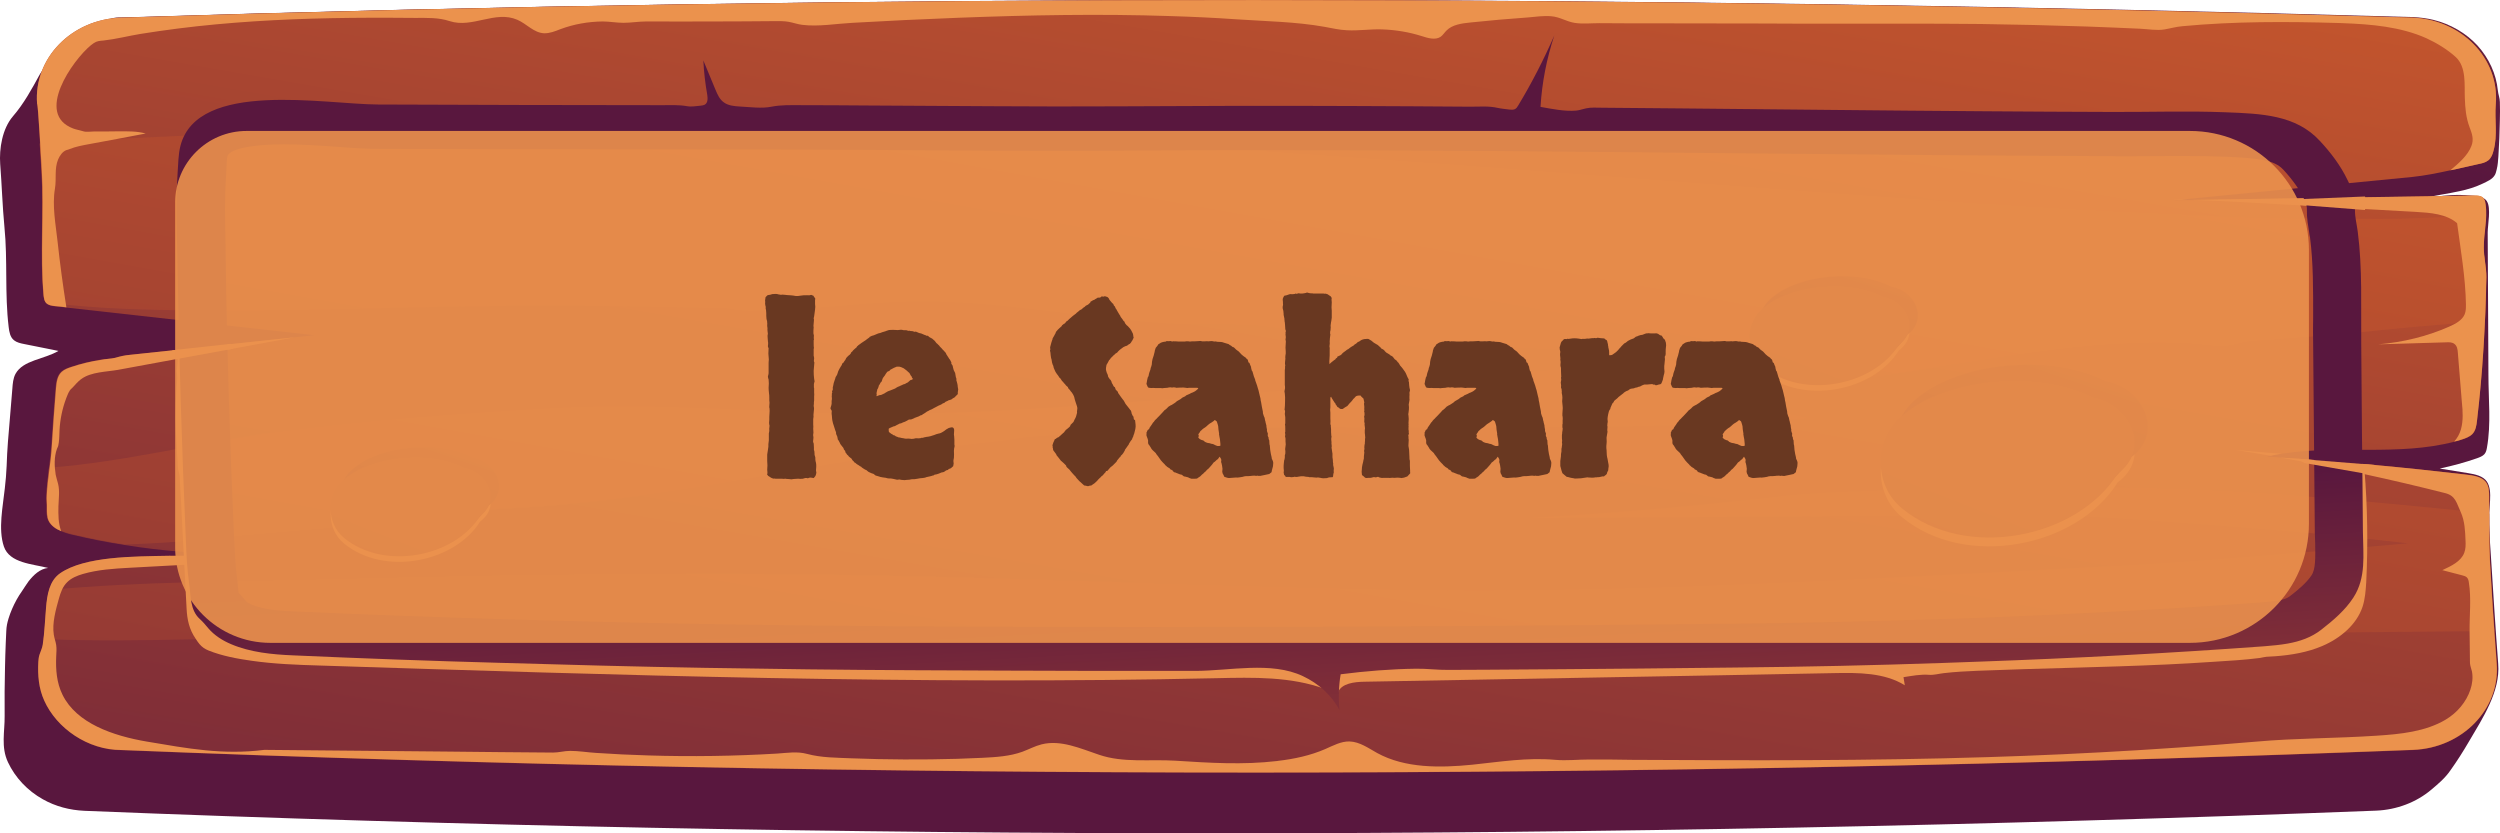 <svg fill="none" height="70" viewBox="0 0 210 70" width="210" xmlns="http://www.w3.org/2000/svg" xmlns:xlink="http://www.w3.org/1999/xlink"><linearGradient id="a"><stop offset="0" stop-color="#cf5c2b"/><stop offset="1" stop-color="#59173e"/></linearGradient><linearGradient id="b" gradientUnits="userSpaceOnUse" x1="161.024" x2="129.804" xlink:href="#a" y1="-103.532" y2="-11.755"/><linearGradient id="c" gradientUnits="userSpaceOnUse" x1="119.5" x2="91.437" xlink:href="#a" y1="-30.925" y2="130.751"/><linearGradient id="d" gradientUnits="userSpaceOnUse" x1="118.961" x2="82.963" xlink:href="#a" y1="-25.93" y2="174.886"/><linearGradient id="e" gradientUnits="userSpaceOnUse" x1="110.441" x2="108.066" xlink:href="#a" y1="88.101" y2="44.158"/><linearGradient id="f" gradientUnits="userSpaceOnUse" x1="177.876" x2="167.903" xlink:href="#a" y1="16.564" y2="45.687"/><linearGradient id="g" gradientUnits="userSpaceOnUse" x1="216.997" x2="130.451" xlink:href="#a" y1="-64.934" y2="154.435"/><linearGradient id="h" gradientUnits="userSpaceOnUse" x1="159.496" x2="153.205" xlink:href="#a" y1="14.318" y2="32.688"/><linearGradient id="i" gradientUnits="userSpaceOnUse" x1="184.171" x2="129.583" xlink:href="#a" y1="-37.086" y2="101.28"/><linearGradient id="j" gradientUnits="userSpaceOnUse" x1="40.313" x2="34.023" xlink:href="#a" y1="28.685" y2="47.055"/><linearGradient id="k" gradientUnits="userSpaceOnUse" x1="64.991" x2="10.402" xlink:href="#a" y1="-22.717" y2="115.649"/><path d="m209.849 55.761c-.108-1.446-.217-2.892-.31-4.338-.093-1.517-.201-3.048-.294-4.565-.062-1.035-.155-2.141-.186-3.218-.031-.893.372-2.368-.155-3.176-.309-.482-.991-.624-1.595-.723-.789-.128-1.579-.255-2.369-.383 1.069-.227 2.106-.51 3.128-.865.232-.085.465-.17.62-.34.139-.156.185-.369.216-.553.357-1.985.124-4.083.124-6.096-.015-2.041-.015-4.097-.031-6.138-.015-1.942-.015-3.898-.031-5.841 0-.638.295-2.041-.062-2.608-.278-.468-.944-.44-1.455-.496-.527-.057-1.053-.057-1.58-.028-.79.043-1.564.156-2.338.269 1.022-.255 2.075-.383 3.097-.61.666-.142 1.316-.34 1.936-.638.371-.184.774-.34.991-.695.093-.142.124-.326.17-.496.093-.354.109-.723.14-1.092.061-1.006.108-2.013.123-3.034.016-.51.016-1.021 0-1.531 0-.326-.139-.638-.17-.978-.139-1.375-.743-2.694-1.703-3.757-.961-1.049-2.277-1.815-3.732-2.169-.542-.128-1.084-.198-1.642-.227-65.474-1.885-129.646-1.956-192.425.028-.248.014-.511-.014-.759.043-.248.071-.496.156-.759.241-.511.17-1.022.34-1.518.567-.96.425-1.858.992-2.478 1.786-.356.468-.604.992-.929 1.46-.17.241-.387.425-.527.68-.666 1.219-1.332 2.453-2.261 3.53-.898 1.049-1.161 2.722-1.069 4.012.139 1.758.186 3.53.356 5.288.279 2.793.015 5.586.356 8.407.046.397.124.851.449 1.106.232.184.542.255.836.312.96.199 1.936.383 2.896.581-1.192.709-2.973.765-3.608 1.928-.201.383-.232.808-.263 1.233-.108 1.503-.263 2.991-.372 4.48-.046.666-.093 1.347-.108 2.013-.031.638-.077 1.262-.155 1.9-.155 1.488-.573 3.417-.077 4.877.48 1.403 2.4 1.46 3.717 1.8-.697.071-1.223.595-1.641 1.12-.201.269-.356.539-.542.808-.17.241-.325.482-.465.737-.279.51-.511 1.035-.681 1.588-.108.369-.17.652-.186 1.035-.015.34-.031.68-.046 1.021-.031.68-.046 1.361-.062 2.042-.031 1.361-.046 2.722-.031 4.083.015 1.318-.325 2.594.279 3.884.604 1.29 1.641 2.396 2.942 3.119 1.053.595 2.245.907 3.484.964 63.135 2.538 127.323 2.509 192.502-.014 1.719-.071 3.376-.695 4.646-1.772.604-.51 1.146-.964 1.595-1.616.558-.78 1.069-1.588 1.549-2.41 1.177-1.999 2.648-4.225 2.462-6.535z" fill="url(#b)"/><path d="m202.694 63.007c-65.194 2.509-129.367 2.552-192.502.014-2.803 0-5.42-1.843-6.473-4.154-.465-1.035-.557-2.155-.496-3.261.015-.198.031-.383.093-.581.093-.298.248-.553.279-.865.015-.17.046-.312.062-.482.108-.879.139-1.772.217-2.651.046-.496.108-1.006.263-1.488.17-.553.449-1.049.929-1.389 2.075-1.432 6.148-1.403 9.168-1.46.588-.014 1.13-.028 1.626-.057 1.316-.071 2.632-.099 3.949-.099-3.128-.014-6.241-.255-9.322-.751-1.456-.227-2.911-.51-4.351-.851-.341-.071-.712-.184-1.038-.326-.449-.184-.836-.454-1.038-.851-.17-.34-.155-.737-.155-1.092.015-.354-.046-.723-.015-1.077.031-.765.139-1.503.217-2.254.077-.61.155-1.219.201-1.843.108-1.63.217-3.261.356-4.891.046-.496.108-1.035.48-1.375.232-.213.527-.312.821-.411.805-.269 1.626-.468 2.462-.596.434-.071.867-.071 1.239-.156.449-.128.79-.213 1.27-.255 4.599-.496 9.198-.978 13.813-1.474.542-.057 1.099-.113 1.657-.17-6.938-.766-13.891-1.56-20.828-2.325-.31-.043-.604-.071-.914-.099-.279-.028-.573-.071-.759-.255-.015-.014-.031-.028-.046-.043-.139-.17-.155-.369-.186-.581-.31-3.431.046-6.975-.17-10.448-.015-.199-.077-1.163-.139-2.268-.077-1.602-.201-3.431-.248-3.431-.294-3.813 2.896-7.102 7.077-7.23 62.764-1.999 126.936-1.928 192.363 0 4.197.128 7.418 3.431 7.092 7.273-.108 1.304.171 2.566-.185 3.884-.078.312-.186.624-.449.836-.233.184-.542.255-.837.312-.789.17-1.579.354-2.369.524-1.053.227-2.091.44-3.159.553-6.318.61-12.605 1.233-18.908 1.857-.17.014-.341.028-.511.043-.201.014-.403.043-.604.057.511-.014 1.006-.014 1.502-.014 7.898-.128 15.811-.241 23.724-.369.217 0 .465 0 .635.128.201.142.248.383.279.61.046.312.046.61.046.893-.015.921-.186 1.8-.186 2.736 0 .822.217 1.63.217 2.481-.015 1.219-.062 2.438-.108 3.672-.124 2.779-.341 5.6-.666 8.392-.047.411-.108.836-.403 1.134-.232.227-.573.354-.898.454-.201.071-.403.128-.619.17-4.646 1.219-9.725.255-14.495 1.006-.31.043-.635.099-.929.17-.108.014-.217.043-.31.071.387.028.775.043 1.162.085 5.218.34 10.422.822 15.609 1.432.604.071 1.286.17 1.642.624.278.34.278.808.278 1.233v1.403c0 1.418 0 2.835.078 4.253.093 1.871.217 3.743.356 5.628.062.921.124 1.843.201 2.75.279 3.799-2.895 7.074-7.046 7.244z" fill="url(#c)"/><path d="m208.843 23.296c-.016 1.219-.062 2.438-.108 3.672-2.679.227-5.297.411-7.867.68-.604.057-1.193.113-1.797.184-2.214.213-4.428.411-6.643.581-1.099.085-2.214.17-3.329.255-.713.057-1.348.312-2.029.383-.96.099-2.013-.128-2.989-.184-1.084-.057-2.168-.085-3.252-.071-2.168.028-4.351.17-6.504.397-4.336.454-8.61 1.205-12.915 1.857-6.891 1.049-13.813 1.857-20.782 2.382 3.794.34 7.557.907 11.258 1.687-1.393.099-2.787.199-4.181.269-4.429.255-8.857.383-13.286.454s-8.874.071-13.303.057c-4.429 0-8.873-.014-13.302.014-4.429.043-8.858.128-13.287.312-2.215.099-4.429.213-6.628.369-.557.043-1.099.085-1.657.128-.666.057-1.316.227-1.998.298-5.281.567-10.561 1.276-15.78 2.212-8.114 1.46-16.275 2.892-24.529 3.402-1.487.085-2.989.17-4.475.255-7.108 1.304-14.789 1.574-21.757 2.353-2.369.269-4.785.411-7.201.496-1.456-.227-2.911-.51-4.351-.851-.341-.071-.712-.184-1.038-.326-.449-.184-.836-.454-1.038-.851-.17-.34-.155-.737-.155-1.092.015-.354-.046-.723-.015-1.077.031-.766.139-1.503.217-2.254 6.38-.482 12.931-2.169 19.063-2.991 7.882-1.035 15.919-1.645 23.863-2.056 8.997-.454 17.979.524 26.945.524 8.316 0 16.601-.666 24.87-1.276 16.121-1.191 32.211-2.424 48.3-3.7-3.499-.057-6.999-.142-10.499-.255-4.46-.142-8.92-.326-13.38-.539-1.037-.043-2.106-.17-3.128-.071-1.068.113-2.152.142-3.221.128-2.121-.028-4.243-.269-6.302-.737-1.208-.269-2.416-.624-3.64-.822-2.075-.326-4.196-.227-6.318-.255-7.882-.099-15.64-1.999-23.523-1.928-2.075.014-4.135.17-6.194.34-2.183.184-4.382.369-6.581.425-.976.028-1.982.085-2.927-.113-.728-.156-1.564-.085-2.307-.099-1.332-.028-2.663-.057-3.995-.085-2.663-.057-5.327-.085-8.006-.099-10.112-.043-20.193.468-30.305.397-4.305-.028-8.703-.113-12.962-.68-.015-.014-.031-.028-.046-.043-.139-.17-.155-.369-.186-.581-.31-3.431.046-6.975-.17-10.448-.015-.198-.077-1.162-.139-2.268 5.157-.411 10.344-.51 15.501-.851 10.097-.68 20.193-.978 30.337-.936 20.085.085 40.123 1.262 60.146 2.651 20.039 1.389 40.031 3.105 60.069 4.409 10.128.652 20.271 1.063 30.414 1.063 2.974 0 5.978-.17 8.982-.369-.015.921-.186 1.8-.186 2.736.047.893.263 1.701.248 2.538zm.325 24.086c-.077-1.418-.077-2.835-.077-4.253-6.396-.638-12.807-1.29-19.234-1.701-11.025-.695-22.113-.581-33.154-.17-2.292.085-4.553.142-6.83.397-1.099.128-2.199.255-3.298.369-4.414.482-8.827.865-13.256 1.177-1.719.113-3.453.227-5.188.326 4.476-.028 8.951-.057 13.427-.085 4.475-.028 8.95-.057 13.426-.085 2.23-.014 4.475-.028 6.705-.043 1.115-.014 2.23-.014 3.36-.028.465 0 .96.028 1.425-.071.279-.057.558-.156.836-.199 1.007-.142 2.122.043 3.128.099 1.115.057 2.215.113 3.33.17 2.214.128 4.444.269 6.659.411 3.499.241 6.984.51 10.468.794 3.809.312 7.588.723 11.382 1.148-8.61.751-17.205 1.531-25.83 1.97-19.853 1.006-39.706 2.268-59.589 1.9-19.605-.34-39.164-1.375-58.784-1.304-10.344.028-20.673.184-30.987.468-7.619.199-15.331.17-22.934.879-.155.468-.217.992-.263 1.488-.077.879-.108 1.772-.217 2.651 8.471.312 17.034-.213 25.489-.227 10.329-.014 20.658.071 30.987.298 19.574.425 39.132 1.418 58.691 1.73 19.915.326 39.783-.978 59.651-1.9 10.251-.468 20.565-.482 30.817-.581h.216c-.139-1.885-.263-3.743-.356-5.628z" fill="url(#d)"/><g fill="#eb924d"><path d="m4.908 42.521c-.015.709-.015 1.432.232 2.098-.449-.184-.836-.454-1.038-.851-.17-.34-.155-.737-.155-1.092.015-.354-.046-.723-.015-1.077.062-1.375.341-2.722.418-4.097.108-1.63.217-3.261.356-4.891.046-.496.108-1.035.48-1.375.232-.213.527-.312.821-.411.805-.269 1.626-.468 2.462-.595.387-.085.821-.085 1.192-.17.449-.128.79-.213 1.27-.255 4.599-.496 9.198-.978 13.813-1.474-4.94.921-9.88 1.815-14.835 2.736-.96.17-2.245.17-3.051.751-.17.113-.31.255-.449.397-.124.128-.232.269-.372.397-.263.213-.356.553-.48.851-.325.865-.511 1.772-.557 2.679-.015.34-.015.695-.062 1.035-.015.085-.031.17-.046.255-.015.099-.077.17-.108.269-.248.695-.217 1.46-.108 2.169.046.255.139.51.201.766.155.61.046 1.262.031 1.885z"/><path d="m183.245 16.777c-.279-.014-.558-.028-.837-.043h1.333c-.155 0-.326.028-.496.043z"/><path d="m187.799 37.801c1.285.113 2.57.227 3.856.312-.31.043-.635.099-.929.17-.991-.17-1.983-.34-2.927-.482z"/><path d="m206.721 36.056c.201-.737.155-1.503.077-2.254-.108-1.389-.232-2.793-.34-4.182-.016-.269-.062-.567-.295-.737-.185-.142-.449-.142-.681-.128-1.92.057-3.825.113-5.714.17 2.059-.17 4.104-.666 5.962-1.488.542-.241 1.099-.539 1.301-1.035.108-.255.108-.539.108-.822-.031-2.197-.449-4.65-.743-6.833-.899-.78-2.246-.879-3.485-.95-4.986-.283-9.988-.553-14.959-.836-1.192-.071-2.524-.113-3.794-.17 7.898-.128 15.811-.241 23.724-.369.217 0 .465 0 .635.128.202.142.248.383.279.61.17 1.248-.155 2.396-.155 3.629 0 .822.217 1.63.217 2.481-.078 3.941-.31 8.052-.79 12.064-.046.411-.108.836-.402 1.134-.233.227-.573.354-.899.454-.201.071-.402.128-.619.17.263-.283.464-.652.573-1.035z"/><path d="m3.517 14.395c-.031-.468-.31-5.685-.403-5.685-.294-3.813 2.896-7.102 7.077-7.23 62.764-1.999 126.936-1.928 192.363 0 4.197.128 7.418 3.431 7.092 7.273-.108 1.304.171 2.566-.185 3.884-.078.312-.186.624-.449.836-.233.184-.542.255-.837.312-.789.17-1.564.369-2.354.524.682-.567 1.472-1.233 1.781-2.056.217-.553.047-1.035-.155-1.559-.309-.822-.371-1.602-.402-2.467-.047-1.063.155-2.58-.759-3.431-.697-.638-1.61-1.191-2.478-1.588-2.152-.964-4.645-1.177-7.015-1.262-.124 0-.232-.014-.356-.014-4.367-.128-8.749-.142-13.116.269-.527.043-.991.184-1.502.269-.635.113-1.394-.028-2.044-.057-1.487-.071-2.958-.128-4.445-.184-2.958-.099-5.931-.17-8.904-.213-2.23-.028-4.445-.028-6.675-.028-.696 0-1.409 0-2.106 0-1.347 0-2.694 0-4.057 0-1.874 0-3.747 0-5.621-.014-.093 0-.186 0-.263 0-2.974 0-5.931-.014-8.905-.014-1.486 0-2.973 0-4.444-.014-.681 0-1.44.085-2.106-.028-.682-.113-1.224-.496-1.936-.553-.65-.057-1.316.043-1.951.099-1.626.113-3.237.255-4.847.425-.728.071-1.533.184-2.013.68-.171.17-.294.383-.496.525-.449.298-1.084.099-1.61-.071-1.038-.326-2.137-.51-3.252-.553-1.007-.043-1.998.128-3.005.071-.634-.028-1.238-.17-1.858-.284-2.447-.439-5.002-.468-7.464-.638-1.827-.128-3.67-.213-5.513-.269-5.931-.198-11.877-.085-17.793.142-2.973.113-5.931.255-8.904.425-1.363.071-2.865.34-4.212.17-.387-.043-.759-.184-1.146-.255-.403-.071-.805-.057-1.223-.057-1.641.014-3.299.028-4.94.028-1.92.014-3.856 0-5.792 0-.65 0-1.285.113-1.92.113-.589 0-1.161-.113-1.75-.113-1.223.014-2.431.227-3.562.652-.434.17-.883.354-1.363.34-.867-.043-1.456-.794-2.245-1.134-1.858-.808-3.779.737-5.683.113-.945-.312-1.905-.269-2.911-.269-1.27-.014-2.54-.014-3.809-.014-4.305.014-8.61.156-12.884.553-2.137.198-4.258.468-6.38.808-1.022.17-2.06.439-3.097.553-.294.028-.527.028-.805.213-1.27.808-4.754 5.33-2.261 6.918.155.099.325.184.511.255.263.099.542.142.821.227.279.099.635.028.929.028.712 0 1.425 0 2.122-.014.759 0 1.518-.014 2.23.184-1.611.312-3.221.61-4.832.907-.527.099-1.053.198-1.549.397-.077.043-.17.057-.263.085-.341.113-.588.496-.712.794-.325.78-.124 1.63-.263 2.438-.248 1.446.062 3.005.217 4.437.201 1.843.449 3.7.743 5.543-.31-.043-.604-.071-.914-.099-.294-.028-.604-.071-.805-.283-.139-.17-.155-.369-.186-.581-.31-3.459.046-7.003-.155-10.462z"/><path d="m209.722 55.761c-.217-2.793-.402-5.586-.557-8.378-.093-1.885-.078-3.771-.078-5.657 0-.425-.015-.879-.278-1.233-.357-.454-1.038-.553-1.642-.624-5.188-.61-10.391-1.092-15.609-1.432 4.645.822 9.446 1.871 13.859 2.991.867.227.929.836 1.286 1.588.34.751.371 1.602.402 2.41.016.34.016.68-.108 1.006-.263.723-1.1 1.12-1.843 1.46.557.142 1.115.283 1.688.44.139.043.279.071.372.17.108.099.154.269.17.425.217 1.347.046 2.764.062 4.125.015.879.015 1.758.031 2.637.015.241.108.468.17.723.093.51.031 1.035-.139 1.531-.341 1.021-1.1 1.928-2.075 2.509-1.688 1.006-3.794 1.219-5.807 1.347-3.361.227-6.737.199-10.082.496-1.115.085-2.214.184-3.329.269-2.215.17-4.444.312-6.659.454-4.197.255-8.409.454-12.605.581-9.942.312-19.899.283-29.857.227-1.192-.028-2.4-.028-3.592-.028-.976 0-1.905.113-2.865.028-2.339-.213-4.661.17-6.984.411-2.71.269-5.622.298-7.96-.978-.743-.411-1.471-.95-2.338-.978-.713-.014-1.379.354-2.029.638-1.239.539-2.602.836-3.964.992-.031 0-.047 0-.078.014-2.896.34-5.683.156-8.579-.028-2.122-.128-4.351.198-6.38-.496-1.564-.524-3.206-1.276-4.816-.879-.573.142-1.084.425-1.626.624-1.053.383-2.215.454-3.345.51-.712.028-1.425.057-2.137.085-2.958.085-5.931.071-8.889-.043-1.239-.057-2.509-.043-3.717-.369-.836-.227-1.657-.085-2.524-.028-3.593.213-7.201.269-10.809.156-1.471-.043-2.942-.113-4.398-.213-.712-.043-1.456-.17-2.168-.17-.495 0-.945.142-1.44.142-2.989-.014-5.962-.057-8.951-.085-5.095-.043-10.205-.099-15.3-.142-3.484.439-6.411-.113-9.864-.695-2.834-.482-5.915-1.531-7.092-3.941-.496-1.007-.573-2.127-.527-3.204.015-.326.046-.638 0-.964-.046-.298-.155-.567-.201-.865-.155-.978.17-2.112.434-3.062.139-.482.31-.992.697-1.361.341-.34.821-.539 1.301-.68 1.27-.369 2.617-.454 3.949-.525 1.92-.099 3.84-.213 5.761-.312.387-.014.774-.043 1.161-.057-.046-.17-.077-.34-.077-.525l.015-.071c-1.177-.028-2.354-.028-3.531-.043-3.035.057-7.092.043-9.168 1.46-.929.638-1.099 1.815-1.192 2.864-.093 1.035-.124 2.098-.279 3.133-.046.312-.186.567-.279.865-.062.199-.077.383-.093.581-.062 1.12.031 2.24.496 3.261 1.038 2.325 3.655 4.154 6.473 4.154 63.135 2.538 127.308 2.509 192.503-.014 4.15-.156 7.324-3.431 7.03-7.23z"/><path d="m14.76 35.163c0 .765.031 1.545.077 2.311.015.383.046.765.077 1.148.015.283 0 .595.062.865.062.227.124.425.124.666.031.652.062 1.318.108 1.97.062 1.319.139 2.623.201 3.941.093 1.687.17 3.36.263 5.047.046.936.217 1.744.759 2.538.108.156.201.312.325.454.201.241.449.411.759.539 1.131.454 2.416.695 3.639.865 1.889.269 3.794.34 5.699.397 25.102.808 50.236 1.63 75.354 1.063 3.066-.071 6.24-.142 9.09.907-1.301-2.127-4.445-2.438-7.108-2.495-27.905-.581-55.826-1.233-83.639-3.36-.759-.057-1.595-.142-2.137-.652-.387-.354-.542-.865-.666-1.347-1.425-5.259-1.703-10.774-.836-16.133.046-.326.155-.68.139-1.006-.015-.34-.062-.68-.062-1.035-.015-.709.015-1.432.093-2.141-.108-.17-.372-.17-.573-.142-.527.057-1.053.099-1.595.156.031.468 0 .907-.062 1.375-.015.156.015.269.031.425.031.312-.031.638-.046.936-.031.454-.046.921-.062 1.375 0 .44-.015.893-.015 1.333z"/><path d="m112.4 58.13c.309-.723 1.347-.851 2.198-.865 6.768-.128 13.52-.241 20.287-.369 6.38-.113 12.775-.227 19.156-.354 2.059-.043 4.258-.043 5.962 1.021-.031-.227-.078-.454-.109-.68.728-.113 1.425-.255 2.168-.198.403.028.821-.099 1.224-.142.944-.113 1.904-.156 2.849-.199 5.25-.213 10.515-.283 15.78-.524 1.332-.057 2.648-.142 3.98-.227 1.316-.085 2.648-.156 3.949-.326.185-.028.356-.085.542-.099.247-.014.495-.028.743-.043 1.332-.099 2.679-.326 3.918-.851 1.548-.652 2.911-1.815 3.407-3.303.216-.666.263-1.361.309-2.056.155-3.175.109-6.365-.155-9.527-.17-.156-.603.128-.665.354-.635 2.311-1.115 4.65-1.425 7.003-.186 1.403-.341 2.892-1.285 3.998-1.038 1.205-2.772 1.687-4.414 2.027-8.718 1.843-17.731 2.027-26.666 2.197-8.332.156-16.663.326-24.979.482-6.937-.213-14.045.794-20.936.113-1.936-.199-3.887-.51-5.823-.255-.139.014-.294.043-.403.142-.077.071-.093.17-.124.269-.232.737.14 1.673.512 2.41z"/></g><path d="m198.484 44.675c-.016-2.694-.047-5.387-.078-8.095-.015-2.594-.046-5.174-.062-7.769-.031-3.119.109-6.266-.294-9.357-.077-.61-.248-1.233-.232-1.843.015-.921-.186-1.63-.635-2.509-.573-1.191-1.394-2.282-2.323-3.275-2.013-2.183-4.909-2.282-7.929-2.396-3.174-.128-6.333-.014-9.493-.028-3.53-.014-7.076-.028-10.607-.057-4.305-.028-8.595-.071-12.9-.113s-8.61-.085-12.915-.128c-2.152-.014-4.305-.043-6.457-.057-.45 0-.914-.043-1.348.057-.278.057-.526.156-.805.184-.96.085-2.06-.142-3.004-.312.124-2.027.511-4.04 1.161-5.997-.882 2.013-1.889 3.984-3.035 5.883-.077.128-.155.255-.294.312-.14.057-.31.043-.449.028-.326-.043-.666-.071-.991-.142-.744-.17-1.533-.099-2.308-.099-3.329-.028-6.643-.043-9.973-.057-6.535-.028-13.07-.014-19.589.028-7.0.043-13.999-.043-21.014-.071-1.905-.014-3.809-.028-5.699-.028-.821 0-1.611-.028-2.4.128-.821.17-1.827.028-2.664-.014-.465-.028-.96-.071-1.332-.34-.372-.255-.542-.666-.712-1.063-.341-.822-.681-1.644-1.022-2.467.046.964.155 1.914.325 2.864.046.312.077.709-.232.865-.093.043-.217.057-.325.071-.372.028-.759.113-1.131.043-.712-.128-1.425-.085-2.152-.085-7.96 0-15.888-.028-23.817-.057-4.444-.014-15.13-2.084-16.585 3.445-.201.765-.186 1.559-.248 2.353-.155 2.382-.062 4.777-.015 7.173.124 7.896.372 15.793.712 23.675.046 1.205.108 2.424.279 3.629.139.95.062 2.197.883 2.934.279.255.48.496.728.794.495.581 1.177 1.021 1.92 1.333 1.595.68 3.438.865 5.203.936 5.761.255 11.506.468 17.251.624 5.792.17 11.568.326 17.36.425s11.568.17 17.36.199c5.25.028 10.499.043 15.749.057h8.037c2.895 0 6.395-.822 9.059.44 1.331.624 2.446 1.63 3.081 2.878-.108-1.006-.077-2.027.093-3.034 2.106-.269 4.212-.44 6.334-.468.914-.014 1.796.113 2.71.099 1.068 0 2.152-.014 3.221-.014 4.305-.028 8.61-.057 12.915-.099 2.664-.028 5.327-.057 8.006-.085 5.792-.057 11.568-.184 17.36-.383 1.037-.043 2.09-.071 3.128-.113 7.975-.284 15.95-.709 23.91-1.29.681-.057 1.331-.113 1.966-.227 1.022-.184 1.983-.51 2.819-1.163 1.022-.794 2.013-1.645 2.694-2.693 1.1-1.687.821-3.615.806-5.529zm-4.321 3.658c-.418.638-1.192 1.276-1.827 1.758-.155.113-.387.255-.991.354-.449.085-.976.128-1.502.17-7.635.553-15.626.978-23.74 1.29-1.038.043-2.06.071-3.097.099-6.071.199-11.707.326-17.251.383-16.462.184-32.675.283-48.223.283-6.969 0-13.937-.014-20.921-.057-5.73-.043-11.568-.099-17.298-.199-5.73-.099-11.552-.241-17.297-.411s-11.537-.383-17.205-.638c-1.254-.043-2.679-.156-3.686-.581-.248-.113-.372-.198-.403-.227-.186-.227-.418-.496-.681-.78-.015-.142-.031-.298-.046-.425-.031-.255-.046-.496-.077-.737-.139-1.021-.186-2.07-.248-3.332-.356-7.797-.604-15.736-.712-23.575l-.015-1.333c-.046-1.942-.077-3.771.046-5.571.015-.199.015-.411.031-.638.015-.44.031-.836.093-1.063.139-.482 1.626-.978 4.708-.978 1.518 0 3.144.113 4.568.213 1.223.099 2.385.17 3.376.17 7.077.028 14.169.043 21.262.043h3.98c5.296 0 10.592.014 15.904.043l5.11.028c3.732.028 7.48.043 11.212.043 1.564 0 3.144 0 4.739-.014 3.949-.028 7.883-.043 11.832-.043 13.364 0 26.991.142 40.154.269 10.329.099 21.03.199 31.498.241l.511.014c.929 0 1.827-.014 2.756-.014.899-.014 1.797-.014 2.679-.014 1.301 0 2.385.014 3.361.057h.108c2.834.128 4.15.255 4.925 1.092.789.851 1.331 1.63 1.703 2.382.279.581.279.737.279.964-.016.737.108 1.375.186 1.885.015.142.046.312.077.454.279 2.155.263 4.366.263 6.72-.015.737-.015 1.474 0 2.212l.14 15.821c.015.354.015.68.031 1.007.015 1.12.046 2.112-.31 2.637z" fill="url(#e)"/><path d="m14.835 30.159 4.739-.865-.201-.411-4.909.539z" fill="#eb924d"/><path d="m193.17 17.215 5.497.425v-1.134l-5.946.241z" fill="#eb924d"/><path d="m193.559 38.892 6.086 1.063-.124-.893-6.535-.524z" fill="#eb924d"/><path d="m175.762 34.128c-4.63-2.367-12.326-1.644-15.996 1.545-2.308 2.013-2.432 5.77 0 7.769 5.342 4.409 14.726 2.523 18.118-2.92.062-.057.124-.113.201-.156 2.586-2.141.743-5.699-2.323-6.238z" fill="#eb924d"/><path d="m176.862 32.044c-4.63-2.368-12.327-1.645-15.997 1.545-2.307 2.013-2.431 5.77 0 7.769 5.343 4.409 14.727 2.523 18.118-2.92.062-.057.124-.113.202-.156 2.586-2.141.743-5.699-2.323-6.238z" fill="url(#f)"/><path d="m175.762 33.39c-4.63-2.368-12.326-1.645-15.996 1.545-2.308 2.013-2.432 5.77 0 7.769 5.342 4.409 14.726 2.523 18.118-2.92.062-.057.124-.113.201-.156 2.586-2.141.743-5.699-2.323-6.238z" fill="url(#g)"/><path d="m158.157 25.396c-2.927-1.503-7.774-1.035-10.081.978-1.456 1.262-1.533 3.643 0 4.905 3.376 2.779 9.291 1.588 11.428-1.843.047-.028.078-.071.124-.099 1.626-1.361.465-3.601-1.471-3.941z" fill="#eb924d"/><path d="m158.855 24.092c-2.927-1.503-7.774-1.035-10.082.978-1.455 1.262-1.533 3.643 0 4.905 3.376 2.779 9.292 1.588 11.429-1.843.046-.028.077-.071.124-.099 1.626-1.375.464-3.615-1.471-3.941z" fill="url(#h)"/><path d="m158.157 24.928c-2.927-1.503-7.774-1.035-10.081.978-1.456 1.276-1.533 3.643 0 4.905 3.376 2.779 9.291 1.588 11.428-1.843.047-.028.078-.071.124-.099 1.626-1.361.465-3.601-1.471-3.941z" fill="url(#i)"/><path d="m38.981 39.769c-2.927-1.503-7.774-1.035-10.081.978-1.456 1.262-1.533 3.643 0 4.905 3.376 2.779 9.291 1.588 11.428-1.843.046-.028.077-.071.124-.099 1.626-1.361.465-3.601-1.471-3.941z" fill="#eb924d"/><path d="m39.677 38.451c-2.927-1.503-7.774-1.035-10.081.978-1.456 1.276-1.533 3.643 0 4.905 3.376 2.779 9.291 1.588 11.428-1.843.046-.028.077-.071.124-.099 1.626-1.361.465-3.601-1.471-3.941z" fill="url(#j)"/><path d="m38.981 39.303c-2.927-1.503-7.774-1.035-10.081.978-1.456 1.276-1.533 3.643 0 4.905 3.376 2.779 9.291 1.588 11.428-1.843.046-.028.077-.071.124-.099 1.626-1.361.465-3.601-1.471-3.941z" fill="url(#k)"/><path d="m14.713 17c0-3.314 2.686-6 6-6h163.236c5.522 0 10 4.477 10 10v23c0 5.523-4.478 10-10 10h-161.236c-4.418 0-8-3.582-8-8z" fill="#eb924d" opacity=".9"/><path d="m68.353 40.156c-.078-.013-.163-.026-.254-.039-.091 0-.169.019-.234.059-.078-.026-.156-.033-.234-.02-.065.026-.13.046-.195.059-.182.013-.293.013-.332 0-.039 0-.078 0-.117 0l-.312.02c-.052.013-.098.019-.137.019-.026.013-.072.013-.137 0l-.215-.019c-.104 0-.163-.006-.176-.02-.013 0-.033 0-.059 0-.091.013-.176.013-.254 0-.065 0-.13 0-.195 0h-.332c-.065-.013-.111-.019-.137-.019-.026.013-.059.013-.098 0-.091-.026-.163-.059-.215-.098-.039-.026-.078-.052-.117-.078-.078-.039-.117-.072-.117-.098.013-.039-.006-.052-.059-.039.026-.052.039-.117.039-.195s-.007-.156-.02-.234c.026-.247.026-.488 0-.723v-.547c.039-.208.059-.339.059-.391.026-.156.039-.247.039-.274 0-.13 0-.202 0-.215.013-.156.026-.26.039-.312v-.586c.026-.104.039-.195.039-.273-.013-.078-.013-.143 0-.195s.019-.111.019-.176c-.026-.091-.039-.176-.039-.254.013-.078.019-.163.019-.254v-.234c0-.117.006-.228.019-.332.013-.104.013-.228 0-.371-.026-.078-.033-.15-.019-.215.013-.078.019-.169.019-.274 0-.065-.006-.13-.019-.195 0-.078 0-.156 0-.234 0-.143-.006-.247-.019-.312-.026-.221-.039-.391-.039-.508.013-.13.019-.254.019-.371l-.019-.332c-.013-.052-.026-.091-.039-.117-.013-.039-.02-.085-.02-.137.052-.169.072-.286.059-.352 0-.065 0-.13 0-.195v-.391c0-.078 0-.156 0-.234.013-.091.019-.176.019-.254-.013-.156-.026-.319-.039-.488 0-.169.006-.326.019-.469-.039-.052-.059-.104-.059-.156.013-.065.02-.13.02-.195 0-.143-.007-.215-.02-.215 0-.013 0-.026 0-.039-.013-.091-.019-.176-.019-.254-.013-.143-.013-.228 0-.254s.019-.052.019-.078c0-.052-.006-.104-.019-.156s-.019-.111-.019-.176c.013-.091.006-.202-.02-.332 0-.039 0-.078 0-.117.013-.039.013-.085 0-.137 0-.13-.013-.215-.039-.254-.013-.039-.02-.072-.02-.098 0-.091-.006-.176-.019-.254 0-.078 0-.15 0-.215l-.019-.254c-.026-.117-.039-.182-.039-.195.013-.013.019-.033.019-.059-.013-.065-.026-.117-.039-.156-.013-.052-.02-.098-.02-.137.013-.143.013-.221 0-.234 0-.013 0-.033 0-.059l.039-.254c.026-.026.052-.052.078-.078.026-.026.052-.052.078-.078.065-.026.13-.039.195-.039.078-.013.143-.033.195-.059.117-.013.215-.019.293-.019.091 0 .169.013.234.039.13.026.208.039.234.039.026-.013.052-.019.078-.019.117.013.202.019.254.019s.111.006.176.02c.143.013.241.019.293.019.065 0 .13.006.195.019l.234.039h.195c.052 0 .098-.006.137-.019l.312-.039h.234c.039-.013.085-.013.137 0h.117c.039 0 .091-.013.156-.039.117.052.182.078.195.078.013 0 .02.013.02.039l.137.195c0 .052-.006.098-.019.137v.078.254c.013.078.019.15.019.215l-.019.234c-.013.052-.02.104-.02.156 0 .039-.006.085-.019.137-.026.234-.052.384-.078.449.026.065.033.137.019.215s-.019.15-.019.215c-.013.143-.02.221-.02.234.013.013.02.033.02.059l-.02.312c-.013.169 0 .306.039.41-.013.156-.013.26 0 .312.013.039.006.065-.019.078v.293c0 .182.006.293.019.332.013.026.006.059-.019.098v.586c.026.078.039.156.039.234 0 .052-.006.104-.019.156-.013.052 0 .111.039.176-.026.221-.046.456-.059.703 0 .234.013.456.039.664 0 .039.006.078.02.117.013.039.019.072.019.098-.013.052-.026.098-.039.137 0 .026-.006.059-.019.098v.274c.013.026.019.052.019.078v.371c.013.091.013.195 0 .312v.332c0 .052-.006.104-.019.156v.117c-.013.078-.019.143-.019.195.013.039.019.072.019.098.013.091.013.176 0 .254s-.019.143-.019.195c-.013.065-.02.137-.02.215.013.078.013.15 0 .215 0 .026-.006.065-.019.117v.117.352c.013.117.013.234 0 .351.013.169.019.28.019.332-.026.143-.033.234-.019.273s.019.085.019.137c-.013.117-.019.189-.019.215.013.013.006.033-.019.059.026.117.039.182.039.195.013 0 .02.006.02.019.013.156.019.267.019.332v.215c.039.091.052.15.039.176-.013.026-.006.045.019.059-.013.065-.013.13 0 .195.026.065.046.13.059.195 0 .156.006.26.019.312.013.039.026.091.039.156.013.039.019.091.019.156v.176l-.019.273c0 .065.006.111.019.137s.013.072 0 .137c-.026.117-.046.182-.059.195-.013.013-.019.026-.019.039zm9.062-3.418c.026.039.059.052.098.039.039-.013.078-.026.117-.039.182-.039.299-.059.352-.059.052-.013.111-.026.176-.039.104-.026.208-.059.312-.098.117-.052.234-.091.351-.117.026-.013.059-.02.098-.02.052-.013.091-.026.117-.039.078-.052.137-.085.176-.098.052-.026.091-.052.117-.078.13-.104.215-.163.254-.176.039-.013.072-.033.098-.059.182-.052.286-.072.312-.059.104.026.156.111.156.254-.013.182-.02.299-.02.352.013.039.02.091.02.156.013.104.019.202.019.293v.274.117c.013.039.019.072.019.098 0 .065-.013.137-.039.215-.013.078-.02.15-.02.215.013.208.013.404 0 .586-.039.169-.052.28-.039.332.013.052.019.098.019.137-.013.091-.026.169-.039.234-.13.13-.228.202-.293.215-.065 0-.111.033-.137.098-.078.013-.13.026-.156.039-.013.013-.033.026-.059.039-.091.078-.163.117-.215.117-.039 0-.078.006-.117.019l-.234.098c-.143.052-.241.078-.293.078s-.104.026-.156.078c-.052 0-.104.013-.156.039-.039.013-.091.026-.156.039-.13.026-.221.046-.274.059-.091.039-.156.059-.195.059-.039 0-.085.006-.137.019-.065.013-.137.02-.215.02-.065.013-.137.026-.215.039-.195.039-.332.052-.41.039-.078 0-.156.013-.234.039-.104 0-.189.006-.254.019s-.13.019-.195.019c-.078 0-.156-.006-.234-.019-.065-.013-.137-.026-.215-.039-.052.026-.117.033-.195.02-.065-.013-.15-.033-.254-.059-.104-.013-.176-.026-.215-.039-.156 0-.26-.006-.312-.019-.039-.013-.085-.026-.137-.039-.052-.013-.098-.019-.137-.019-.039 0-.085-.006-.137-.019-.091-.013-.156-.026-.195-.039-.039-.013-.078-.026-.117-.039-.156-.039-.247-.065-.273-.078l-.176-.137c-.104-.026-.208-.065-.312-.117-.039-.026-.078-.046-.117-.059-.026-.013-.059-.039-.098-.078-.026-.039-.065-.065-.117-.078-.039-.013-.078-.033-.117-.059-.143-.091-.221-.143-.234-.156 0-.013-.006-.026-.019-.039-.091-.039-.143-.065-.156-.078 0-.013-.013-.026-.039-.039l-.195-.117c-.078-.078-.15-.13-.215-.156-.026-.065-.065-.111-.117-.137-.039-.039-.072-.091-.098-.156-.091-.078-.156-.13-.195-.156-.039-.026-.072-.065-.098-.117-.039-.026-.072-.052-.098-.078-.013-.039-.033-.072-.059-.098-.052-.039-.085-.111-.098-.215-.078-.078-.117-.13-.117-.156 0-.026-.006-.052-.019-.078-.078-.104-.13-.169-.156-.195-.078-.091-.117-.143-.117-.156 0-.013-.006-.033-.019-.059-.091-.182-.156-.293-.195-.332 0-.065-.006-.111-.019-.137-.013-.026-.02-.059-.02-.098-.065-.13-.098-.208-.098-.234 0-.039 0-.072 0-.098-.039-.13-.065-.195-.078-.195 0 0 0-.006 0-.019-.065-.195-.104-.319-.117-.371-.013-.065-.033-.124-.059-.176-.026-.13-.046-.215-.059-.254 0-.039-.006-.091-.02-.156 0-.078-.006-.156-.019-.234-.013-.091-.019-.143-.019-.156 0-.026 0-.065 0-.117.013-.065.013-.117 0-.156-.013-.039-.033-.072-.059-.098-.026-.039-.039-.078-.039-.117.065-.195.098-.319.098-.371 0-.065 0-.143 0-.234.026-.117.033-.208.019-.274s-.013-.13 0-.195c0-.039 0-.078 0-.117 0-.052.013-.091.039-.117-.026-.052-.033-.091-.02-.117.026-.039.046-.078.059-.117 0-.143 0-.215 0-.215.013-.013.02-.033.02-.059.026-.117.045-.215.059-.293.026-.091.052-.169.078-.234.039-.104.059-.163.059-.176 0-.026.006-.052.019-.078.052-.078.085-.13.098-.156.013-.026.026-.052.039-.078.052-.195.111-.345.176-.449s.111-.182.137-.234c.026-.052.052-.091.078-.117 0-.052.013-.091.039-.117.039-.026.072-.052.098-.078.065-.117.111-.182.137-.195.065-.117.098-.182.098-.195.117-.13.189-.202.215-.215.026-.013.052-.033.078-.059.091-.104.13-.163.117-.176 0-.026.006-.039.019-.039.039-.013.065-.033.078-.059.026-.039.052-.072.078-.098.117-.104.182-.163.195-.176s.033-.026.059-.039c.052-.091.085-.137.098-.137.026 0 .039-.013.039-.039.13-.091.202-.143.215-.156.026-.013.052-.033.078-.059.104-.078.163-.117.176-.117.026-.013.045-.026.059-.039.13-.078.202-.13.215-.156.117-.091.182-.137.195-.137.026-.013.039-.033.039-.059.156-.078.247-.117.273-.117.026 0 .052-.006.078-.019.195-.078.319-.13.371-.156.026-.013.052-.019.078-.019.039-.013.091-.026.156-.039.026-.013.052-.026.078-.039.039-.013.085-.026.137-.039.13-.039.195-.059.195-.059 0-.013.013-.019.039-.019.091-.026.15-.046.176-.059s.072-.02.137-.02c.169-.013.326-.013.469 0 .13.013.221.013.273 0 .052-.013.111-.019.176-.019.052 0 .13.013.234.039h.215c.13.039.195.059.195.059 0-.013.013-.02.039-.02.104.026.163.039.176.039.026-.013.052-.013.078 0 .052 0 .098.013.137.039.052.026.111.026.176 0 .143.065.234.104.273.117.052.013.111.026.176.039.13.052.221.091.274.117.065.013.124.039.176.078.078-.026.15.006.215.098.13.078.202.117.215.117s.026.006.039.019c.065.065.117.111.156.137.039.026.072.059.098.098.065.091.104.143.117.156.013 0 .026.006.039.02.039.039.078.078.117.117.052.039.091.085.117.137.104.104.156.156.156.156.052.052.091.098.117.137.039.026.072.059.098.098.104.104.156.169.156.195 0 .013.006.033.019.059.104.169.163.26.176.273.052.091.098.156.137.195.026.039.046.078.059.117.013.039.033.078.059.117-.013.039-.013.078 0 .117.026.039.052.072.078.098.026.052.046.124.059.215.013.078.033.15.059.215.026.039.046.078.059.117.013.026.033.065.059.117.026.156.039.234.039.234 0 .039.006.078.02.117.013.026.026.059.039.098.013.117.013.176 0 .176 0 0 .006.013.02.039l.059.215c.026.104.039.195.039.274 0 .039.006.078.02.117.013.026.019.059.019.098-.026.156-.039.26-.039.312.013.039.013.072 0 .098-.117.117-.189.189-.215.215-.013.026-.033.046-.059.059-.104.052-.163.085-.176.098 0 .013-.006.026-.019.039-.143.065-.234.098-.274.098-.026 0-.052.013-.078.039-.104.039-.176.072-.215.098-.026.026-.052.052-.078.078-.13.039-.195.072-.195.098-.078.039-.143.072-.195.098-.052.013-.098.033-.137.059-.143.078-.267.143-.371.195-.13.078-.221.124-.273.137-.052.013-.091.033-.117.059-.104.052-.169.085-.195.098-.026.013-.052.033-.078.059-.13.091-.215.143-.254.156-.026.013-.052.039-.078.078-.026-.013-.065-.006-.117.019-.052.026-.098.052-.137.078-.156.065-.26.104-.312.117-.039 0-.072.02-.098.059-.039 0-.078.013-.117.039-.026.013-.059.026-.098.039-.039.013-.085.02-.137.02-.039-.013-.078-.006-.117.019-.117.078-.189.117-.215.117-.026.026-.065.046-.117.059-.039.013-.078.026-.117.039-.117.065-.202.098-.254.098-.039 0-.072.013-.098.039-.117.052-.182.085-.195.098-.104.065-.176.098-.215.098-.039 0-.078.013-.117.039-.208.078-.319.137-.332.176 0 .169.013.26.039.274.091.078.15.124.176.137.039.013.078.033.117.059.026.039.052.059.078.059.039 0 .078.013.117.039.026.013.052.033.078.059.039.013.078.026.117.039.052.039.124.059.215.059.065.013.117.026.156.039.039 0 .085.007.137.02.104.026.182.039.234.039.156-.013.26-.013.312 0 .065.013.117.02.156.02.065 0 .13-.006.195-.02.065-.026.13-.039.195-.039.156.013.254.013.293 0 .052-.013.104-.02.156-.02zm-.781-4.961c-.026-.052-.045-.098-.059-.137 0-.039-.019-.065-.059-.078-.065-.13-.104-.202-.117-.215 0-.013-.013-.026-.039-.039-.117-.104-.189-.169-.215-.195-.13-.104-.208-.163-.234-.176-.182-.091-.306-.137-.371-.137-.052 0-.124 0-.215 0-.143.065-.221.098-.234.098-.013 0-.026.006-.039.02-.143.078-.228.124-.254.137-.026 0-.039.019-.039.059-.104.052-.163.085-.176.098-.013 0-.026 0-.039 0-.078.104-.13.176-.156.215-.013.026-.026.052-.039.078-.104.13-.163.208-.176.234-.013.026-.026.052-.039.078-.039.169-.085.267-.137.293-.039.026-.065.072-.078.137-.078.104-.117.169-.117.195.013.013.013.026 0 .039-.039.13-.072.195-.098.195-.052.208-.078.326-.078.351.026.104.026.169 0 .195-.013.026-.006.045.019.059.169-.078.286-.111.352-.098.13-.065.215-.104.254-.117.039-.013.072-.033.098-.059.143-.078.221-.124.234-.137.104-.039.176-.065.215-.078.039-.013.072-.026.098-.039.156-.065.254-.104.293-.117.052-.026.091-.052.117-.078.104-.065.176-.098.215-.098.039-.013.078-.033.117-.059.078-.039.124-.059.137-.059.026-.013.052-.026.078-.039.052-.026.098-.039.137-.039.039-.013.072-.033.098-.059.143-.065.215-.104.215-.117.013-.026.026-.039.039-.039.078-.091.15-.137.215-.137.065-.013.111-.046.137-.098zm12.559-4.434c.117-.104.182-.156.195-.156.026 0 .046-.006.059-.019.078-.104.124-.163.137-.176.065-.026.111-.059.137-.098.039-.039.072-.072.098-.098.052-.039.098-.078.137-.117.052-.039.104-.085.156-.137.13-.104.208-.163.234-.176.026-.013.052-.039.078-.078.078-.052.143-.104.195-.156.052-.065.124-.111.215-.137.104-.091.163-.143.176-.156.065-.026.13-.078.195-.156.117-.052.182-.085.195-.098.091-.091.143-.137.156-.137.026-.013.039-.046.039-.098.143-.091.221-.137.234-.137.026 0 .052-.006.078-.019.065-.052.117-.085.156-.098.052-.026.104-.059.156-.098.143.026.247-.006.312-.098.065 0 .111.007.137.02.039 0 .085-.013.137-.039.169.039.267.085.293.137.052.052.078.098.078.137.013.026.033.052.059.078.143.182.241.286.293.312 0 .039.013.078.039.117.026.026.052.052.078.078.026.065.052.124.078.176.039.039.072.091.098.156.065.117.13.228.195.332.078.104.117.176.117.215l.137.176c.078.117.117.176.117.176.013 0 .026.006.039.019.026.026.046.065.059.117.013.039.033.072.059.098.052.078.117.143.195.195l.176.195c.078.104.124.176.137.215.013.026.026.052.039.078.065.104.098.195.098.274 0 .065.013.13.039.195-.065.143-.098.215-.098.215-.026.052-.052.091-.078.117-.013.026-.033.059-.059.098-.052.078-.111.124-.176.137-.104.091-.176.137-.215.137-.026 0-.052.006-.078.019-.026.013-.065.033-.117.059-.039.013-.072.033-.098.059-.078.065-.13.104-.156.117-.026.013-.052.033-.078.059-.104.091-.169.156-.195.195-.013.026-.033.046-.059.059-.091.052-.143.085-.156.098 0 .013-.006.026-.02.039-.078.052-.124.091-.137.117-.013.013-.033.033-.059.059-.117.104-.182.176-.195.215-.013.039-.039.065-.078.078-.078.156-.13.254-.156.293-.026.026-.052.072-.078.137-.013.052-.026.13-.039.234-.013.091-.007.176.019.254.039.117.059.182.059.195 0 .013.013.033.039.059.039.104.059.176.059.215 0 .026.013.052.039.078.078.117.117.176.117.176.013 0 .026.006.039.019.065.104.098.169.098.195 0 .026.006.052.019.078.078.117.124.202.137.254.026.052.065.085.117.098.052.143.078.215.078.215l.078.078c.026.026.052.052.078.078.026.039.039.078.039.117.013.026.033.052.059.078.104.143.163.228.176.254.091.117.15.195.176.234.039.039.072.085.098.137l.117.215c.156.195.254.319.293.371.065.091.104.143.117.156.013 0 .026.013.039.039.039.091.059.169.059.234.026.039.046.085.059.137.026.052.059.098.098.137.013.156.033.241.059.254.039 0 .065.019.078.059.013.117.026.234.039.352.013.117.006.241-.019.371-.026.13-.059.26-.098.391-.052.117-.078.195-.078.234-.065.117-.098.195-.098.234-.078.104-.124.163-.137.176 0 0-.006.013-.019.039-.065.091-.104.156-.117.195 0 .026-.013.052-.039.078-.026.026-.052.059-.078.098-.013.039-.039.078-.078.117-.078.117-.124.182-.137.195v.039c-.078.143-.124.221-.137.234-.078.104-.137.169-.176.195-.039.026-.059.065-.059.117-.039.013-.072.039-.098.078-.026.039-.052.072-.078.098-.091.104-.137.169-.137.195 0 .013-.006.026-.019.039-.104.104-.156.156-.156.156-.065.065-.104.104-.117.117 0 .013-.013.026-.039.039-.117.091-.182.143-.195.156-.065.078-.117.137-.156.176-.026.026-.052.059-.078.098-.026.026-.072.039-.137.039-.013.052-.033.091-.059.117-.026.026-.052.052-.078.078-.104.13-.163.195-.176.195-.013 0-.033.013-.059.039-.091.104-.143.156-.156.156-.091.091-.143.143-.156.156-.013.026-.033.052-.059.078l-.234.215c-.091.065-.15.104-.176.117-.026.013-.052.033-.078.059-.052 0-.104.007-.156.02-.039.026-.091.039-.156.039-.065-.013-.117-.026-.156-.039-.039-.013-.085-.02-.137-.02-.182-.156-.319-.28-.41-.371-.078-.078-.156-.163-.234-.254-.026-.039-.052-.078-.078-.117-.026-.039-.059-.072-.098-.098-.078-.091-.137-.156-.176-.195-.039-.039-.078-.085-.117-.137-.065-.104-.163-.208-.293-.312-.026-.026-.052-.052-.078-.078-.013-.039-.026-.078-.039-.117-.078-.078-.124-.124-.137-.137-.013-.013-.033-.033-.059-.059-.091-.078-.143-.124-.156-.137-.013-.026-.033-.039-.059-.039-.104-.143-.169-.228-.195-.254-.026-.026-.052-.059-.078-.098-.039-.052-.072-.091-.098-.117-.026-.026-.039-.059-.039-.098-.104-.143-.163-.221-.176-.234s-.033-.039-.059-.078c-.026-.039-.039-.085-.039-.137 0-.052-.013-.104-.039-.156.026-.039.026-.072 0-.098-.013-.039-.006-.085.019-.137.039-.13.072-.215.098-.254.026-.052.052-.111.078-.176.065-.013.111-.039.137-.078.039-.039.091-.065.156-.078.117-.091.221-.182.312-.274.117-.104.176-.156.176-.156.065-.104.104-.156.117-.156.026 0 .033-.013.02-.039.052-.026.098-.059.137-.098.052-.039.098-.078.137-.117.026-.026.052-.052.078-.078.026-.026.039-.065.039-.117.117-.117.182-.182.195-.195s.033-.033.059-.059c.065-.143.098-.215.098-.215.091-.143.156-.319.195-.527.013-.026.013-.065 0-.117 0-.052.006-.104.019-.156.026-.104.019-.208-.019-.312-.039-.104-.078-.221-.117-.352-.052-.156-.091-.299-.117-.43-.052-.13-.098-.221-.137-.273-.065-.104-.111-.163-.137-.176-.013-.013-.026-.033-.039-.059-.052-.078-.098-.13-.137-.156-.039-.039-.065-.091-.078-.156-.13-.104-.202-.176-.215-.215-.091-.104-.143-.156-.156-.156 0-.013 0-.026 0-.039-.078-.065-.124-.104-.137-.117 0-.026-.013-.052-.039-.078-.078-.13-.13-.189-.156-.176-.013 0-.019-.013-.019-.039-.091-.143-.156-.234-.195-.273-.091-.13-.143-.215-.156-.254-.013-.039-.033-.085-.059-.137-.052-.104-.078-.182-.078-.234-.026-.104-.046-.156-.059-.156-.013-.013-.019-.033-.019-.059-.026-.052-.046-.13-.059-.234-.013-.052-.02-.091-.02-.117 0-.039-.013-.085-.039-.137-.013-.117-.026-.202-.039-.254 0-.052-.006-.124-.019-.215-.026-.104-.039-.163-.039-.176.013-.013.02-.033.02-.059.013-.026.013-.065 0-.117-.013-.052-.013-.098 0-.137l.098-.371c.039-.117.065-.195.078-.234.026-.039.033-.072.02-.098.078-.13.124-.208.137-.234.013-.039.033-.078.059-.117.039-.052.059-.091.059-.117.013-.026.026-.059.039-.098.117-.143.208-.241.274-.293.078-.065.15-.13.215-.195zm13.652 12.715c-.065-.156-.111-.247-.137-.273-.013-.039-.026-.091-.039-.156l.02-.254c0-.052-.007-.098-.02-.137-.013-.052-.019-.098-.019-.137-.026-.143-.053-.241-.079-.293.013-.078.02-.13.02-.156 0-.039-.007-.072-.02-.098l-.117-.195c-.104.13-.15.195-.136.195-.105.065-.163.111-.176.137-.078.078-.124.117-.137.117s-.033.013-.059.039c-.091.13-.162.221-.214.273-.105.117-.157.176-.157.176-.065.078-.123.13-.175.156-.079.078-.124.13-.137.156-.013.013-.039.033-.078.059-.091.104-.163.169-.215.195-.117.13-.189.195-.215.195-.026.026-.059.046-.098.059-.039.026-.071.052-.097.078-.039.013-.111.019-.215.019-.13 0-.221 0-.274 0-.156-.052-.247-.091-.273-.117-.117-.026-.195-.046-.234-.059-.039-.013-.078-.02-.117-.02-.117-.091-.176-.137-.176-.137-.104-.026-.163-.039-.176-.039-.013-.013-.026-.02-.039-.02-.13-.052-.215-.085-.254-.098-.026-.026-.072-.039-.137-.039-.078-.052-.124-.085-.137-.098 0-.026-.007-.045-.02-.059-.078-.052-.143-.085-.195-.098-.026-.065-.065-.104-.117-.117-.052-.026-.104-.059-.156-.098-.091-.091-.143-.137-.156-.137 0-.013-.013-.033-.039-.059l-.176-.176-.156-.176c-.104-.143-.182-.254-.234-.332-.13-.156-.195-.247-.195-.273-.169-.156-.26-.241-.273-.254-.065-.065-.111-.13-.137-.195-.065-.091-.111-.163-.137-.215-.052-.039-.085-.098-.098-.176 0-.078 0-.156 0-.234-.026-.104-.059-.202-.098-.293-.039-.091-.052-.156-.039-.195s.013-.091 0-.156c.039-.065.065-.124.078-.176.026-.052.072-.091.137-.117.052-.13.085-.195.098-.195.065-.091.111-.156.137-.195.052-.091.085-.143.098-.156.026-.026.052-.052.078-.078.026-.052.078-.117.156-.195.052-.039.098-.085.137-.137.052-.052.104-.104.156-.156.104-.117.202-.221.293-.312.104-.117.156-.176.156-.176.013 0 .026-.006.039-.019.13-.104.202-.169.215-.195.026-.026.052-.052.078-.078.117-.078.182-.117.195-.117s.033-.006.059-.02c.13-.078.202-.124.215-.137.104-.065.163-.111.176-.137.026-.026.052-.046.078-.059.13-.078.221-.13.274-.156.117-.091.176-.137.176-.137.013 0 .026-.006.039-.019.143-.052.228-.104.254-.156.13-.052.234-.098.312-.137.078-.052.162-.091.254-.117.143-.065.234-.117.273-.156.13-.104.195-.169.195-.195-.052-.039-.11-.052-.175-.039-.053 0-.118 0-.196 0-.117 0-.202 0-.254 0-.052 0-.104 0-.156 0-.039 0-.085.006-.137.02-.039 0-.085-.007-.137-.02-.169-.026-.28-.033-.332-.019-.039 0-.078 0-.117 0l-.332.019c-.078-.026-.156-.039-.234-.039-.039.013-.085.019-.137.019-.052-.013-.098-.019-.137-.019-.078 0-.163.013-.254.039-.091.013-.189.02-.293.02-.039.013-.085.019-.137.019-.039-.013-.085-.019-.137-.019-.195 0-.352 0-.469 0-.104-.013-.208-.013-.312 0-.156-.013-.241-.026-.254-.039-.013-.026-.033-.052-.059-.078-.065-.143-.098-.221-.098-.234.013-.026.019-.052.019-.078.026-.13.039-.208.039-.234.013-.026.019-.052.019-.078.026-.13.046-.195.059-.195.013-.013.026-.033.039-.059.026-.156.052-.267.078-.332.026-.078.052-.15.078-.215.013-.039.02-.072.02-.098 0-.039.013-.078.039-.117.052-.13.078-.28.078-.449.026-.169.059-.299.098-.391.039-.104.065-.195.078-.273.039-.13.059-.221.059-.274l.078-.234c.117-.13.189-.228.215-.293.039-.026.072-.046.098-.059.039-.026.078-.052.117-.078.104-.039.195-.065.274-.078.078 0 .124-.006.137-.019.026-.013.052-.026.078-.039.143.013.234.013.274 0 .052-.013.111 0 .176.039.091-.026.15-.033.176-.019h.117c.078.013.163.019.254.019h.293.215c.156-.026.241-.033.254-.019h.078c.026.013.078.019.156.019.078-.013.124-.019.137-.019h.254c.117 0 .228-.006.332-.02.091-.013.15-.013.176 0 .026.013.052.02.078.02h.254c.143-.013.221-.013.234 0h.059l.215-.02c.091 0 .149.007.175.02.039.013.072.019.098.019.091-.013.143-.013.156 0 .026.013.052.019.078.019.274 0 .463.026.567.078.208.065.338.104.39.117.105.078.157.117.157.117.013-.013.026-.013.039 0 .078.078.136.124.176.137.039 0 .071.013.097.039.078.078.137.137.176.176.117.091.189.143.215.156.091.104.163.182.215.234.065.052.11.091.136.117.026.013.052.033.078.059.131.078.202.137.215.176.013.039.046.065.098.078.039.104.059.176.059.215.013.039.045.065.097.078.013.039.026.078.039.117.013.039.033.085.059.137.039.065.052.117.039.156 0 .026.006.052.019.078.014.065.027.117.04.156.026.026.045.052.058.078.052.195.091.332.117.41.026.065.052.13.078.195.026.052.04.104.04.156.013.039.032.091.058.156.078.208.13.371.156.488.039.104.072.221.098.352.026.078.046.163.059.254.026.091.045.169.058.234.013.143.033.254.059.332l.058.351c.026.104.046.202.059.293.026.091.039.189.039.293.052.182.098.306.137.371.013.117.026.189.039.215.026.065.039.117.039.156 0 .026.006.052.019.078.053.169.072.273.059.312 0 .039.007.078.02.117.026.091.032.15.019.176v.039c.013.052.026.098.039.137.026.026.039.065.039.117-.013.091-.013.156 0 .195.026.039.046.078.059.117 0 .078.006.13.019.156.013.013.026.039.039.078l.02.332c.026.065.039.143.039.234 0 .078.006.156.02.234.026.143.045.26.058.351.013.091.033.176.059.254.013.052.019.098.019.137 0 .026.013.052.039.078.052.117.078.195.078.234v.098c0 .078-.006.156-.019.234s-.033.15-.059.215c-.039.143-.058.234-.058.274-.117.091-.183.143-.196.156-.013 0-.045.006-.097.02-.052.013-.143.033-.274.059-.169.026-.267.046-.293.059-.026 0-.052.006-.078.02-.13 0-.195 0-.195 0 0-.013-.007-.02-.02-.02-.104.013-.162.02-.175.02-.013-.013-.033-.02-.059-.02-.182 0-.293.006-.332.02-.091 0-.169.006-.234.019-.066 0-.131 0-.196 0-.13.013-.221.033-.273.059-.13.026-.209.039-.235.039-.156.026-.273.033-.351.019-.078 0-.163.006-.254.019-.143.013-.221.019-.234.019-.065.013-.144.007-.235-.019-.078-.026-.156-.052-.234-.078zm-.332-2.773c-.013-.182-.026-.312-.039-.391-.013-.091-.026-.156-.039-.195-.026-.117-.039-.195-.039-.234.013-.039.013-.072 0-.098-.039-.221-.059-.371-.059-.449 0-.078-.013-.156-.039-.234-.026-.104-.046-.169-.059-.195-.013-.039-.026-.072-.039-.098-.091-.078-.149-.111-.175-.098-.026.013-.046.033-.059.059-.117.078-.182.124-.195.137-.118.065-.189.111-.215.137-.065.052-.104.085-.117.098-.013.013-.033.033-.059.059-.13.104-.195.156-.195.156 0-.013-.007-.013-.02 0-.13.091-.208.156-.234.195-.026.026-.059.052-.098.078-.026.065-.058.117-.098.156-.026.039-.052.078-.078.117.026.052.039.098.039.137 0 .026-.013.072-.039.137.092.104.157.156.196.156.065.039.11.059.136.059s.052.006.079.019c.078.052.123.091.136.117.013.013.026.019.039.019.117.052.189.078.215.078.039 0 .085.006.137.02.091.026.156.045.195.059.052 0 .091.006.117.019.144.078.261.13.352.156.104.013.189.006.254-.019zm9.375-12.305c-.026.052-.039.117-.039.195s.006.15.019.215c-.013.182-.019.326-.019.43.013.091.019.189.019.293v.566c-.013.156-.026.254-.039.293-.013.026-.019.052-.019.078-.026.169-.039.267-.039.293.013.143.013.228 0 .254v.059c-.013.13-.026.195-.039.195v.039.156c.013.013.019.033.019.059-.013.104-.026.208-.039.312 0 .091-.006.189-.019.293.013.091.013.163 0 .215-.014.052-.02.111-.02.176.026.091.033.176.02.254v.254.234c0 .117-.007.234-.02.351-.013.104-.013.234 0 .391.117-.104.182-.163.195-.176.026-.013.052-.033.078-.059.092-.078.163-.13.215-.156.039-.078.078-.117.117-.117.04-.013.059-.052.059-.117l.254-.117c.052-.026.091-.059.117-.098.039-.052.085-.098.137-.137.13-.091.202-.143.215-.156.052-.052.097-.085.136-.098.039-.013.072-.033.098-.059.13-.104.221-.169.274-.195.052-.026.097-.052.136-.078.052-.065.111-.111.176-.137.065-.039.124-.091.176-.156.078-.013.143-.046.195-.098.143-.104.306-.156.488-.156.079-.013.15-.013.215 0l.235.137c.117.091.188.15.214.176.118.078.228.143.332.195.105.104.176.169.215.195.039.026.065.059.078.098.118.052.196.098.235.137.026.026.052.059.078.098.039.039.072.072.098.098.117.078.182.117.195.117.091.052.15.098.176.137.117.039.202.104.254.195.052.091.13.163.234.215.091.117.137.176.137.176 0-.013.006-.013.019 0 .026.026.052.065.078.117s.052.098.078.137c.066.065.111.117.137.156.026.026.052.059.078.098.157.195.261.365.313.508.052.143.117.28.195.41-.013.039-.019.078-.019.117.013.026.026.065.039.117l.019.273c.013.143.033.254.059.332.013.039.013.078 0 .117-.013.039-.026.091-.039.156.013.143.013.241 0 .293v.117.098c.013.039.013.085 0 .137-.026.169-.046.286-.059.352 0 .052.007.124.02.215 0 .143-.007.247-.02.312-.013.052-.019.111-.019.176-.013.026-.02.059-.02.098.013.039.02.085.02.137.026.169.026.371 0 .605.013.13.013.195 0 .195v.019c.013.104.013.163 0 .176v.039.117c.013.039.019.078.019.117v.176c.013.013.02.026.02.039-.039.117-.059.182-.059.195.013.013.02.033.02.059v.156c.013.039.019.085.019.137 0 .117-.006.234-.019.352-.013.104-.007.202.019.293.026.117.039.241.039.371 0 .13.007.267.02.41 0 .143.006.228.019.254.013.026.02.052.02.078v.43c0 .13.006.26.019.391v.137c.013.039.013.072 0 .098-.13.13-.208.215-.234.254-.104.039-.195.072-.273.098-.118.026-.196.039-.235.039-.026 0-.052-.006-.078-.019-.065 0-.143-.006-.234-.019-.092 0-.176.006-.254.019-.157-.013-.261-.013-.313 0s-.117.013-.195 0h-.313c-.052 0-.104 0-.156 0-.039.013-.084.013-.137 0-.143-.026-.214-.046-.214-.059-.013-.026-.052-.033-.118-.019-.052.026-.091.039-.117.039-.039 0-.078-.007-.117-.02-.039 0-.072 0-.098 0-.117.039-.201.059-.254.059-.039 0-.091 0-.156 0-.13.026-.228.019-.293-.019-.091-.091-.176-.163-.254-.215 0-.065-.006-.124-.019-.176-.013-.065-.013-.137 0-.215l.019-.273c.026-.143.039-.215.039-.215.013-.026.033-.104.059-.234.013-.052.02-.091.02-.117.013-.039.026-.091.039-.156 0-.156.006-.267.019-.332.013-.078.02-.143.02-.195 0-.026-.007-.059-.02-.098 0-.052.007-.091.02-.117.013-.117.013-.176 0-.176 0-.013 0-.026 0-.039.013-.13.019-.202.019-.215.013-.013.02-.026.02-.039.013-.117.013-.176 0-.176 0-.013.006-.033.019-.059 0-.143 0-.221 0-.234.013-.013.02-.026.02-.039l-.02-.274c0-.052-.006-.104-.019-.156 0-.052 0-.111 0-.176 0-.026 0-.052 0-.078.013-.039.019-.085.019-.137-.026-.156-.039-.261-.039-.312.013-.065.013-.111 0-.137-.026-.052-.032-.137-.019-.254s.006-.208-.02-.273c.026-.052.039-.124.039-.215 0-.104-.013-.189-.039-.254.026-.026.033-.065.02-.117-.013-.052-.013-.098 0-.137 0-.13-.007-.228-.02-.293-.013-.078-.006-.137.02-.176-.026-.13-.046-.221-.059-.273 0-.052-.026-.091-.078-.117-.117-.104-.176-.169-.176-.195-.195-.013-.332.013-.41.078-.091.104-.143.163-.156.176 0 0-.007 0-.02 0-.091.13-.163.221-.215.273-.039.039-.078.078-.117.117-.078.104-.143.182-.195.234-.143.078-.248.143-.313.195-.052.052-.117.072-.195.059-.065 0-.117-.02-.156-.059-.039-.052-.098-.091-.176-.117-.026-.065-.059-.117-.098-.156-.039-.039-.065-.091-.078-.156-.026-.026-.052-.052-.078-.078-.013-.039-.032-.072-.058-.098-.079-.13-.131-.215-.157-.254-.013-.039-.032-.078-.058-.117-.039.026-.059.059-.059.098v.117.254.41c0 .065-.006.137-.019.215 0 .078.006.163.019.254v.469c.013.156.013.319 0 .488.039.065.052.137.039.215 0 .065.007.137.02.215v.234c.013.156.019.254.019.293.013.026.02.052.02.078-.026.156-.033.26-.02.312.013.052.02.111.02.176-.013.039-.013.091 0 .156s.019.124.019.176c0 .039-.006.078-.019.117 0 .039.006.078.019.117.013.143.026.234.039.274.013.039.02.072.02.098v.312c.013.039.019.085.019.137.013.052.02.143.02.273.026.117.033.182.019.195v.059c.014.078.027.137.04.176.013.039.019.078.019.117-.013.13-.019.208-.019.234.013.013.019.033.019.059-.039.13-.059.228-.059.293s-.013.111-.039.137c-.143.013-.247.02-.312.02-.052.013-.111.033-.176.059-.221.026-.397.02-.527-.019-.13-.026-.209-.039-.235-.039-.026.013-.052.019-.078.019-.117-.013-.202-.019-.254-.019s-.11-.007-.175-.02c-.157.013-.241.006-.254-.019-.078 0-.157-.006-.235-.019-.065-.013-.13-.026-.195-.039h-.215c-.13.026-.215.039-.254.039-.026 0-.058.006-.097.019-.105 0-.17-.006-.196-.019-.013 0-.032.006-.058.019-.052 0-.104.006-.157.019-.052.013-.11.006-.175-.019-.144 0-.261 0-.352 0-.039-.091-.072-.137-.098-.137-.013-.013-.026-.026-.039-.039-.026-.117-.039-.189-.039-.215.013-.039.02-.078.02-.117 0-.078-.007-.156-.02-.234 0-.078 0-.15 0-.215l.02-.234c.013-.052.019-.104.019-.156 0-.052.013-.098.039-.137.026-.156.033-.254.02-.293 0-.052.013-.104.039-.156.013-.156.013-.26 0-.312-.013-.065-.013-.124 0-.176.026-.169.039-.273.039-.312l-.019-.254c0-.078 0-.15 0-.215s-.013-.124-.039-.176c.026-.156.026-.254 0-.293-.014-.052-.007-.085.019-.098 0-.13 0-.228 0-.293 0-.169-.006-.273-.019-.312-.014-.039-.007-.078.019-.117v-.508c0-.052-.006-.104-.019-.156-.014-.052-.02-.098-.02-.137 0-.065.006-.124.02-.176.013-.065 0-.124-.04-.176.026-.221.04-.449.04-.684.013-.247.006-.475-.02-.684 0-.039-.007-.078-.02-.117-.013-.052-.013-.091 0-.117 0-.039.007-.072.02-.098.013-.039.02-.078.02-.117 0-.143-.007-.228-.02-.254 0-.039 0-.072 0-.098v-.371-.664c0-.052 0-.098 0-.137.013-.039.02-.078.02-.117 0-.117 0-.182 0-.195.013-.013.019-.026.019-.039-.026-.13-.033-.234-.019-.312.013-.091.019-.156.019-.195.013-.065.013-.137 0-.215 0-.078.007-.15.02-.215.013-.013.019-.046.019-.098s0-.104 0-.156c0-.104-.006-.215-.019-.332 0-.117.006-.234.019-.351.013-.13.013-.208 0-.234-.013-.039-.019-.072-.019-.098.026-.143.032-.234.019-.273-.013-.039-.019-.085-.019-.137.013-.117.013-.189 0-.215 0-.026.013-.045.039-.059-.026-.117-.046-.176-.059-.176 0-.013 0-.033 0-.059-.013-.143-.019-.247-.019-.312l-.02-.215c-.026-.104-.033-.163-.02-.176.013-.026.007-.045-.019-.059.013-.065.006-.13-.02-.195-.013-.065-.026-.13-.039-.195 0-.143-.006-.221-.019-.234 0-.026 0-.052 0-.078-.026-.078-.046-.156-.059-.234-.013-.078-.006-.163.02-.254.013-.065.013-.117 0-.156 0-.052 0-.091 0-.117 0-.078-.007-.15-.02-.215 0-.065.02-.13.059-.195.039-.091.078-.137.117-.137s.078-.006.117-.019c.169-.052.267-.085.293-.098.091-.013.143-.013.156 0h.079c.104-.013.162-.019.175-.019.026 0 .052-.013.078-.039.053.026.098.033.137.02.039-.026.085-.039.137-.039.039 0 .078.006.117.019h.098.097c.052-.013.098-.019.137-.019.039-.013.072-.019.098-.019.039 0 .078-.013.117-.039.026-.013.065-.006.117.019.065.013.124.026.176.039.156 0 .241.006.254.019h.058.254.215.313c.065.013.11.02.136.02.026-.013.059-.013.098 0 .117.026.189.059.215.098.039.026.078.052.117.078.078.039.111.078.098.117 0 .039.026.046.078.02zm14.316 15.078c-.065-.156-.11-.247-.136-.273-.014-.039-.027-.091-.04-.156l.02-.254c0-.052-.007-.098-.02-.137-.013-.052-.019-.098-.019-.137-.026-.143-.052-.241-.078-.293.013-.078.019-.13.019-.156 0-.039-.006-.072-.019-.098l-.117-.195c-.105.13-.15.195-.137.195-.104.065-.163.111-.176.137-.078.078-.124.117-.137.117s-.032.013-.058.039c-.091.13-.163.221-.215.273-.104.117-.156.176-.156.176-.065.078-.124.13-.176.156-.078.078-.124.13-.137.156-.013.013-.039.033-.078.059-.091.104-.163.169-.215.195-.117.13-.189.195-.215.195-.026.026-.058.046-.097.059-.039.026-.072.052-.098.078-.039.013-.111.019-.215.019-.13 0-.221 0-.273 0-.156-.052-.248-.091-.274-.117-.117-.026-.195-.046-.234-.059-.039-.013-.078-.02-.117-.02-.117-.091-.176-.137-.176-.137-.104-.026-.163-.039-.176-.039-.013-.013-.026-.02-.039-.02-.13-.052-.215-.085-.254-.098-.026-.026-.071-.039-.136-.039-.079-.052-.124-.085-.137-.098 0-.026-.007-.045-.02-.059-.078-.052-.143-.085-.195-.098-.026-.065-.065-.104-.117-.117-.052-.026-.104-.059-.156-.098-.092-.091-.144-.137-.157-.137 0-.013-.013-.033-.039-.059l-.176-.176-.156-.176c-.104-.143-.182-.254-.234-.332-.13-.156-.195-.247-.195-.273-.17-.156-.261-.241-.274-.254-.065-.065-.111-.13-.137-.195-.065-.091-.11-.163-.136-.215-.052-.039-.085-.098-.098-.176 0-.078 0-.156 0-.234-.026-.104-.059-.202-.098-.293-.039-.091-.052-.156-.039-.195s.013-.091 0-.156c.039-.065.065-.124.078-.176.026-.052.072-.091.137-.117.052-.13.085-.195.098-.195.065-.091.11-.156.136-.195.053-.091.085-.143.098-.156.026-.026.052-.052.078-.078.026-.052.078-.117.157-.195.052-.039.097-.085.136-.137.052-.052.104-.104.156-.156.105-.117.202-.221.293-.312.105-.117.157-.176.157-.176.013 0 .026-.006.039-.019.13-.104.202-.169.215-.195.026-.026.052-.052.078-.078.117-.078.182-.117.195-.117s.033-.006.059-.02c.13-.078.201-.124.214-.137.105-.065.163-.111.176-.137.026-.026.052-.046.078-.059.131-.078.222-.13.274-.156.117-.091.176-.137.176-.137.013 0 .026-.006.039-.019.143-.052.228-.104.254-.156.13-.052.234-.098.312-.137.078-.052.163-.091.254-.117.143-.065.234-.117.273-.156.131-.104.196-.169.196-.195-.052-.039-.111-.052-.176-.039-.052 0-.117 0-.195 0-.118 0-.202 0-.254 0s-.104 0-.157 0c-.039 0-.084.006-.136.02-.039 0-.085-.007-.137-.02-.169-.026-.28-.033-.332-.019-.039 0-.078 0-.117 0l-.332.019c-.078-.026-.156-.039-.235-.039-.039.013-.084.019-.136.019-.052-.013-.098-.019-.137-.019-.078 0-.163.013-.254.039-.091.013-.189.02-.293.02-.039.013-.085.019-.137.019-.039-.013-.084-.019-.136-.019-.196 0-.352 0-.469 0-.104-.013-.208-.013-.313 0-.156-.013-.24-.026-.253-.039-.014-.026-.033-.052-.059-.078-.065-.143-.098-.221-.098-.234.013-.026.02-.052.02-.078.026-.13.039-.208.039-.234.013-.026.019-.052.019-.078.026-.13.046-.195.059-.195.013-.013.026-.033.039-.059.026-.156.052-.267.078-.332.026-.078.052-.15.078-.215.013-.039.02-.072.02-.098 0-.039.013-.078.039-.117.052-.13.078-.28.078-.449.026-.169.059-.299.098-.391.039-.104.065-.195.078-.273.039-.13.058-.221.058-.274l.079-.234c.117-.13.188-.228.214-.293.039-.026.072-.046.098-.059.039-.026.078-.052.117-.078.104-.039.196-.065.274-.078.078 0 .123-.006.136-.019.026-.013.052-.026.078-.039.144.013.235.013.274 0 .052-.013.111 0 .176.039.091-.026.149-.033.175-.019h.118c.078.013.162.019.254.019h.293.214c.157-.026.241-.033.254-.019h.078c.026.013.079.019.157.019.078-.013.123-.019.136-.019h.254c.117 0 .228-.006.332-.02.091-.013.15-.013.176 0 .026.013.052.02.078.02h.254c.143-.013.221-.013.235 0h.058l.215-.02c.091 0 .15.007.176.02.039.013.071.019.097.019.092-.013.144-.013.157 0 .026.013.052.019.078.019.273 0 .462.026.566.078.209.065.339.104.391.117.104.078.156.117.156.117.013-.013.026-.013.039 0 .078.078.137.124.176.137.039 0 .072.013.098.039.078.078.136.137.175.176.118.091.189.143.215.156.091.104.163.182.215.234.065.052.111.091.137.117.026.013.052.033.078.059.13.078.202.137.215.176.013.039.045.065.097.078.039.104.059.176.059.215.013.039.046.065.098.078.013.039.026.078.039.117.013.039.032.085.058.137.039.065.052.117.039.156 0 .026.007.052.02.078.013.065.026.117.039.156.026.026.045.052.059.078.052.195.091.332.117.41.026.065.052.13.078.195.026.052.039.104.039.156.013.039.032.091.058.156.079.208.131.371.157.488.039.104.071.221.097.352.026.078.046.163.059.254.026.091.046.169.059.234.013.143.032.254.058.332l.059.351c.026.104.045.202.058.293.026.091.039.189.039.293.053.182.098.306.137.371.013.117.026.189.039.215.026.065.039.117.039.156 0 .026.007.052.02.078.052.169.071.273.058.312 0 .039.007.078.02.117.026.091.032.15.019.176v.039c.013.052.026.098.04.137.026.026.039.065.039.117-.013.091-.013.156 0 .195.026.039.045.078.058.117 0 .078.007.13.02.156.013.013.026.039.039.078l.019.332c.026.065.039.143.039.234 0 .078.007.156.02.234.026.143.045.26.058.351.014.091.033.176.059.254.013.052.02.098.02.137 0 .026.013.052.039.078.052.117.078.195.078.234v.098c0 .078-.007.156-.02.234s-.032.15-.058.215c-.039.143-.059.234-.059.274-.117.091-.182.143-.195.156-.013 0-.046.006-.098.02-.052.013-.143.033-.273.059-.17.026-.267.046-.293.059-.026 0-.052.006-.078.02-.131 0-.196 0-.196 0 0-.013-.006-.02-.019-.02-.104.013-.163.02-.176.02-.013-.013-.033-.02-.059-.02-.182 0-.293.006-.332.02-.091 0-.169.006-.234.019-.065 0-.13 0-.195 0-.131.013-.222.033-.274.059-.13.026-.208.039-.234.039-.156.026-.274.033-.352.019-.078 0-.162.006-.254.019-.143.013-.221.019-.234.019-.065.013-.143.007-.234-.019-.079-.026-.157-.052-.235-.078zm-.332-2.773c-.013-.182-.026-.312-.039-.391-.013-.091-.026-.156-.039-.195-.026-.117-.039-.195-.039-.234.013-.039.013-.072 0-.098-.039-.221-.059-.371-.059-.449 0-.078-.013-.156-.039-.234-.026-.104-.045-.169-.058-.195-.013-.039-.026-.072-.039-.098-.091-.078-.15-.111-.176-.098-.026.013-.046.033-.059.059-.117.078-.182.124-.195.137-.117.065-.189.111-.215.137-.065.052-.104.085-.117.098-.013.013-.033.033-.059.059-.13.104-.195.156-.195.156 0-.013-.006-.013-.019 0-.131.091-.209.156-.235.195-.026.026-.058.052-.097.078-.027.065-.059.117-.098.156-.026.039-.052.078-.078.117.026.052.039.098.039.137 0 .026-.013.072-.039.137.091.104.156.156.195.156.065.039.111.059.137.059s.052.006.078.019c.078.052.124.091.137.117.013.013.026.019.039.019.117.052.188.078.215.078.039 0 .084.006.136.02.091.026.156.045.196.059.052 0 .091.006.117.019.143.078.26.13.351.156.104.013.189.006.254-.019zm9.317-7.441c.143 0 .24-.026.293-.078.104-.078.169-.124.195-.137s.052-.033.078-.059c.13-.117.221-.215.273-.293.105-.104.157-.163.157-.176.091-.091.149-.15.175-.176.027-.026.053-.052.079-.078.091-.039.156-.078.195-.117.052-.052.104-.091.156-.117.091-.039.156-.072.195-.098.144-.052.215-.078.215-.078.013-.013.026-.019.039-.019.026-.026.052-.046.079-.059.026-.026.058-.052.097-.078.078-.013.15-.039.215-.078.143-.052.254-.078.332-.078.156-.065.241-.098.254-.098.052-.026.098-.033.137-.019.039 0 .071-.006.097-.019.131.013.209.019.235.019h.332c.065-.013.117-.013.156 0 .078.013.143.046.195.098s.117.078.196.078c.026.039.052.072.078.098.026.026.045.065.058.117.104.091.15.137.137.137 0 0 .007.006.02.019.052.143.078.221.078.234.026.143.026.28 0 .41-.013.078-.02.208-.02.391.013.182-.013.306-.078.371.026.13.026.267 0 .41 0 .065-.006.13-.019.195-.014.052-.02.111-.02.176v.234c.013.078.02.156.02.234 0 .052-.007.104-.02.156s-.026.098-.039.137c-.026.13-.046.221-.059.273 0 .039-.006.078-.019.117-.065.182-.111.293-.137.332-.039.039-.078.059-.117.059-.026 0-.059.006-.098.019-.143.052-.228.072-.254.059-.013-.013-.039-.033-.078-.059-.039.013-.078.013-.117 0-.039-.026-.078-.039-.117-.039-.235.013-.378.026-.43.039h-.215c-.117.039-.195.072-.234.098-.039.013-.072.033-.098.059-.143.026-.228.052-.254.078-.091.013-.156.026-.195.039-.026.013-.052.026-.078.039-.143.026-.234.039-.274.039-.091.039-.162.085-.214.137-.144.052-.228.091-.254.117-.026.026-.059.045-.098.059-.026.039-.059.072-.098.098-.026.013-.052.033-.078.059-.078.052-.136.098-.175.137-.092.065-.157.124-.196.176-.039.039-.078.072-.117.098-.026.026-.059.052-.098.078-.026.026-.052.052-.078.078-.013.052-.032.091-.058.117s-.052.052-.078.078c-.066.156-.111.26-.137.312-.026.039-.039.091-.039.156-.052.052-.091.117-.117.195-.013.065-.033.143-.059.234-.013.065-.026.137-.039.215-.013.065-.02.13-.02.195.026.169.026.28 0 .332-.013.13-.019.208-.019.234.013.026.019.052.019.078-.013.143-.019.241-.019.293.013.039.019.085.019.137-.026.182-.045.299-.058.352 0 .039-.007.078-.02.117v.098c.013.195.013.332 0 .41-.013.065-.019.137-.019.215v.176c.013.052.019.111.019.176 0 .312.026.553.078.723.013.104.026.176.039.215s.02.078.02.117c.026.104.039.195.039.273 0 .078-.006.13-.02.156-.013.091-.019.163-.019.215-.065.117-.098.189-.098.215 0 .026-.006.052-.019.078-.026.039-.065.078-.117.117-.053.026-.092.059-.118.098-.091-.013-.195 0-.312.039-.091.026-.156.033-.195.019-.039 0-.079.006-.118.02-.039 0-.078 0-.117 0-.039.013-.071.019-.097.019-.157.013-.241.013-.254 0 0 0-.007 0-.02 0-.143 0-.228-.006-.254-.019-.013 0-.026 0-.039 0l-.527.078c-.196.013-.332.019-.41.019-.065.013-.131.006-.196-.019-.182-.026-.312-.052-.39-.078-.065-.026-.131-.039-.196-.039-.091-.078-.162-.137-.214-.176-.053-.052-.105-.098-.157-.137-.039-.13-.065-.208-.078-.234 0-.026-.006-.052-.019-.078-.052-.182-.078-.28-.078-.293 0-.169 0-.306 0-.41.013-.117.026-.215.039-.293.013-.052.019-.15.019-.293.026-.143.039-.221.039-.234 0-.065 0-.124 0-.176s.007-.091.02-.117c.026-.182.039-.286.039-.312-.013-.104-.02-.163-.02-.176.013-.026.02-.052.02-.078 0-.065-.007-.143-.02-.234 0-.091 0-.182 0-.273.026-.156.033-.241.02-.254 0-.013.006-.033.019-.059 0-.065.007-.124.02-.176s.006-.104-.02-.156c0-.143 0-.221 0-.234.013-.026.02-.052.02-.078 0-.104 0-.195 0-.273.013-.091.013-.189 0-.293 0-.039-.007-.078-.02-.117 0-.052 0-.104 0-.156 0-.117.007-.221.02-.312.013-.104.013-.208 0-.312-.013-.169-.026-.306-.039-.41 0-.104.006-.208.019-.312-.013-.13-.019-.202-.019-.215-.026-.091-.039-.156-.039-.195.013-.052.013-.111 0-.176 0-.117-.013-.182-.039-.195-.013-.026-.02-.052-.02-.078.013-.117.013-.202 0-.254-.013-.052-.019-.104-.019-.156.013-.052.019-.091.019-.117.013-.039.02-.078.02-.117-.013-.117-.02-.182-.02-.195.013-.013.02-.026.02-.039l-.02-.488c0-.091 0-.163 0-.215 0-.065-.013-.13-.039-.195-.013-.065-.013-.143 0-.234.013-.104.013-.169 0-.195-.013-.039-.019-.085-.019-.137.013-.065.013-.13 0-.195-.014-.065-.02-.124-.02-.176 0-.039 0-.078 0-.117.013-.052.02-.098.02-.137 0-.065-.014-.13-.04-.195-.013-.065-.019-.13-.019-.195.052-.195.085-.312.098-.352.013-.052.039-.104.078-.156.117-.104.175-.163.175-.176s.007-.019.02-.019c.104-.013.176-.013.215 0 .039 0 .065-.013.078-.039.039.026.078.033.117.019.052-.013.098-.019.137-.019.208-.039.443-.039.703 0 .143.026.221.039.234.039.013-.013.026-.02.039-.02h.235c.039-.013.078-.019.117-.019.091-.013.15-.013.176 0 .039 0 .084-.006.137-.019.156-.026.247-.033.273-.02.026 0 .059-.006.098-.019.026 0 .065.006.117.019.052 0 .097-.013.137-.039.104.013.195.026.273.039.078 0 .176.006.293.02.091.091.156.137.195.137.039.039.065.111.078.215.039.117.052.189.039.215 0 .026.007.052.02.078 0 .065.013.143.039.234.026.091.039.182.039.273v.215zm11.699 10.215c-.065-.156-.111-.247-.137-.273-.013-.039-.026-.091-.039-.156l.02-.254c0-.052-.007-.098-.02-.137-.013-.052-.019-.098-.019-.137-.027-.143-.053-.241-.079-.293.013-.078.02-.13.02-.156 0-.039-.007-.072-.02-.098l-.117-.195c-.104.13-.15.195-.137.195-.104.065-.162.111-.175.137-.078.078-.124.117-.137.117s-.033.013-.059.039c-.091.13-.162.221-.214.273-.105.117-.157.176-.157.176-.065.078-.123.13-.175.156-.079.078-.124.13-.137.156-.013.013-.039.033-.078.059-.091.104-.163.169-.215.195-.117.13-.189.195-.215.195-.026.026-.059.046-.098.059-.039.026-.071.052-.097.078-.039.013-.111.019-.215.019-.13 0-.222 0-.274 0-.156-.052-.247-.091-.273-.117-.117-.026-.195-.046-.234-.059-.039-.013-.079-.02-.118-.02-.117-.091-.175-.137-.175-.137-.105-.026-.163-.039-.176-.039-.013-.013-.026-.02-.039-.02-.13-.052-.215-.085-.254-.098-.026-.026-.072-.039-.137-.039-.078-.052-.124-.085-.137-.098 0-.026-.006-.045-.019-.059-.078-.052-.143-.085-.195-.098-.026-.065-.066-.104-.118-.117-.052-.026-.104-.059-.156-.098-.091-.091-.143-.137-.156-.137 0-.013-.013-.033-.039-.059l-.176-.176-.156-.176c-.104-.143-.182-.254-.235-.332-.13-.156-.195-.247-.195-.273-.169-.156-.26-.241-.273-.254-.065-.065-.111-.13-.137-.195-.065-.091-.111-.163-.137-.215-.052-.039-.084-.098-.097-.176 0-.078 0-.156 0-.234-.026-.104-.059-.202-.098-.293-.039-.091-.052-.156-.039-.195s.013-.091 0-.156c.039-.065.065-.124.078-.176.026-.052.072-.091.137-.117.052-.13.084-.195.097-.195.065-.091.111-.156.137-.195.052-.091.085-.143.098-.156.026-.026.052-.052.078-.078.026-.052.078-.117.156-.195.052-.039.098-.085.137-.137.052-.052.104-.104.156-.156.104-.117.202-.221.293-.312.104-.117.156-.176.156-.176.013 0 .026-.006.039-.019.131-.104.202-.169.215-.195.026-.026.052-.052.078-.078.118-.078.183-.117.196-.117s.032-.006.058-.02c.13-.078.202-.124.215-.137.104-.065.163-.111.176-.137.026-.026.052-.046.078-.059.13-.078.221-.13.273-.156.118-.091.176-.137.176-.137.013 0 .026-.006.039-.019.143-.052.228-.104.254-.156.13-.052.235-.098.313-.137.078-.052.162-.091.254-.117.143-.065.234-.117.273-.156.13-.104.195-.169.195-.195-.052-.039-.11-.052-.175-.039-.053 0-.118 0-.196 0-.117 0-.202 0-.254 0s-.104 0-.156 0c-.039 0-.085.006-.137.02-.039 0-.084-.007-.136-.02-.17-.026-.28-.033-.332-.019-.039 0-.079 0-.118 0l-.332.019c-.078-.026-.156-.039-.234-.039-.039.013-.085.019-.137.019-.052-.013-.097-.019-.136-.019-.079 0-.163.013-.254.039-.091.013-.189.02-.293.02-.039.013-.085.019-.137.019-.039-.013-.085-.019-.137-.019-.195 0-.351 0-.468 0-.105-.013-.209-.013-.313 0-.156-.013-.241-.026-.254-.039-.013-.026-.032-.052-.058-.078-.066-.143-.098-.221-.098-.234.013-.026.019-.052.019-.078.026-.13.039-.208.039-.234.013-.026.02-.052.02-.078.026-.13.046-.195.059-.195.013-.013.026-.033.039-.059.026-.156.052-.267.078-.332.026-.078.052-.15.078-.215.013-.039.019-.072.019-.098 0-.039.013-.078.039-.117.053-.13.079-.28.079-.449.026-.169.058-.299.097-.391.039-.104.065-.195.078-.273.039-.13.059-.221.059-.274l.078-.234c.117-.13.189-.228.215-.293.039-.026.072-.046.098-.059.039-.026.078-.052.117-.078.104-.039.195-.065.273-.078.078 0 .124-.006.137-.019.026-.013.052-.026.078-.039.143.013.234.013.274 0 .052-.013.11 0 .175.039.091-.026.15-.033.176-.019h.117c.078.013.163.019.254.019h.293.215c.156-.026.241-.033.254-.019h.078c.026.013.078.019.156.019.078-.013.124-.019.137-.019h.254c.117 0 .228-.006.332-.02.091-.013.15-.013.176 0 .026.013.052.02.078.02h.254c.143-.013.221-.013.234 0h.059l.215-.02c.091 0 .149.007.175.02.039.013.072.019.098.019.091-.013.143-.013.156 0 .026.013.052.019.078.019.274 0 .463.026.567.078.208.065.338.104.39.117.105.078.157.117.157.117.013-.013.026-.013.039 0 .078.078.136.124.175.137.04 0 .072.013.098.039.078.078.137.137.176.176.117.091.189.143.215.156.091.104.163.182.215.234.065.052.11.091.136.117.026.013.052.033.078.059.131.078.202.137.215.176.013.039.046.065.098.078.039.104.059.176.059.215.013.039.045.065.097.078.013.039.026.078.039.117.013.039.033.085.059.137.039.065.052.117.039.156 0 .026.006.052.019.078.013.065.026.117.04.156.026.026.045.052.058.078.052.195.091.332.117.41.026.065.052.13.078.195.026.052.039.104.039.156.014.039.033.091.059.156.078.208.13.371.156.488.039.104.072.221.098.352.026.078.046.163.059.254.026.091.045.169.058.234.013.143.033.254.059.332l.058.351c.026.104.046.202.059.293.026.091.039.189.039.293.052.182.098.306.137.371.013.117.026.189.039.215.026.065.039.117.039.156 0 .026.006.052.019.078.052.169.072.273.059.312 0 .039.006.078.02.117.026.091.032.15.019.176v.039c.013.052.026.098.039.137.026.026.039.065.039.117-.013.091-.013.156 0 .195.026.039.046.078.059.117 0 .078.006.13.019.156.013.013.026.039.039.078l.02.332c.026.065.039.143.039.234 0 .078.006.156.019.234.027.143.046.26.059.351.013.091.033.176.059.254.013.052.019.098.019.137 0 .026.013.052.039.078.052.117.078.195.078.234v.098c0 .078-.006.156-.019.234s-.033.15-.059.215c-.039.143-.058.234-.058.274-.118.091-.183.143-.196.156-.013 0-.045.006-.097.02-.052.013-.144.033-.274.059-.169.026-.267.046-.293.059-.026 0-.052.006-.078.02-.13 0-.195 0-.195 0 0-.013-.007-.02-.02-.02-.104.013-.162.02-.175.02-.013-.013-.033-.02-.059-.02-.182 0-.293.006-.332.02-.091 0-.169.006-.234.019-.066 0-.131 0-.196 0-.13.013-.221.033-.273.059-.13.026-.209.039-.235.039-.156.026-.273.033-.351.019-.078 0-.163.006-.254.019-.143.013-.221.019-.234.019-.066.013-.144.007-.235-.019-.078-.026-.156-.052-.234-.078zm-.332-2.773c-.013-.182-.026-.312-.039-.391-.013-.091-.026-.156-.039-.195-.026-.117-.039-.195-.039-.234.013-.039.013-.072 0-.098-.039-.221-.059-.371-.059-.449 0-.078-.013-.156-.039-.234-.026-.104-.046-.169-.059-.195-.013-.039-.026-.072-.039-.098-.091-.078-.149-.111-.175-.098-.027.013-.046.033-.059.059-.117.078-.182.124-.195.137-.118.065-.189.111-.215.137-.065.052-.104.085-.117.098-.013.013-.033.033-.059.059-.13.104-.195.156-.195.156 0-.013-.007-.013-.02 0-.13.091-.208.156-.234.195-.026.026-.059.052-.098.078-.026.065-.058.117-.098.156-.026.039-.052.078-.078.117.026.052.039.098.039.137 0 .026-.013.072-.039.137.091.104.157.156.196.156.065.039.11.059.136.059s.052.006.078.019c.079.052.124.091.137.117.013.013.026.019.039.019.117.052.189.078.215.078.039 0 .085.006.137.02.091.026.156.045.195.059.052 0 .091.006.117.019.144.078.261.13.352.156.104.013.189.006.254-.019z" fill="#693821"/></svg>